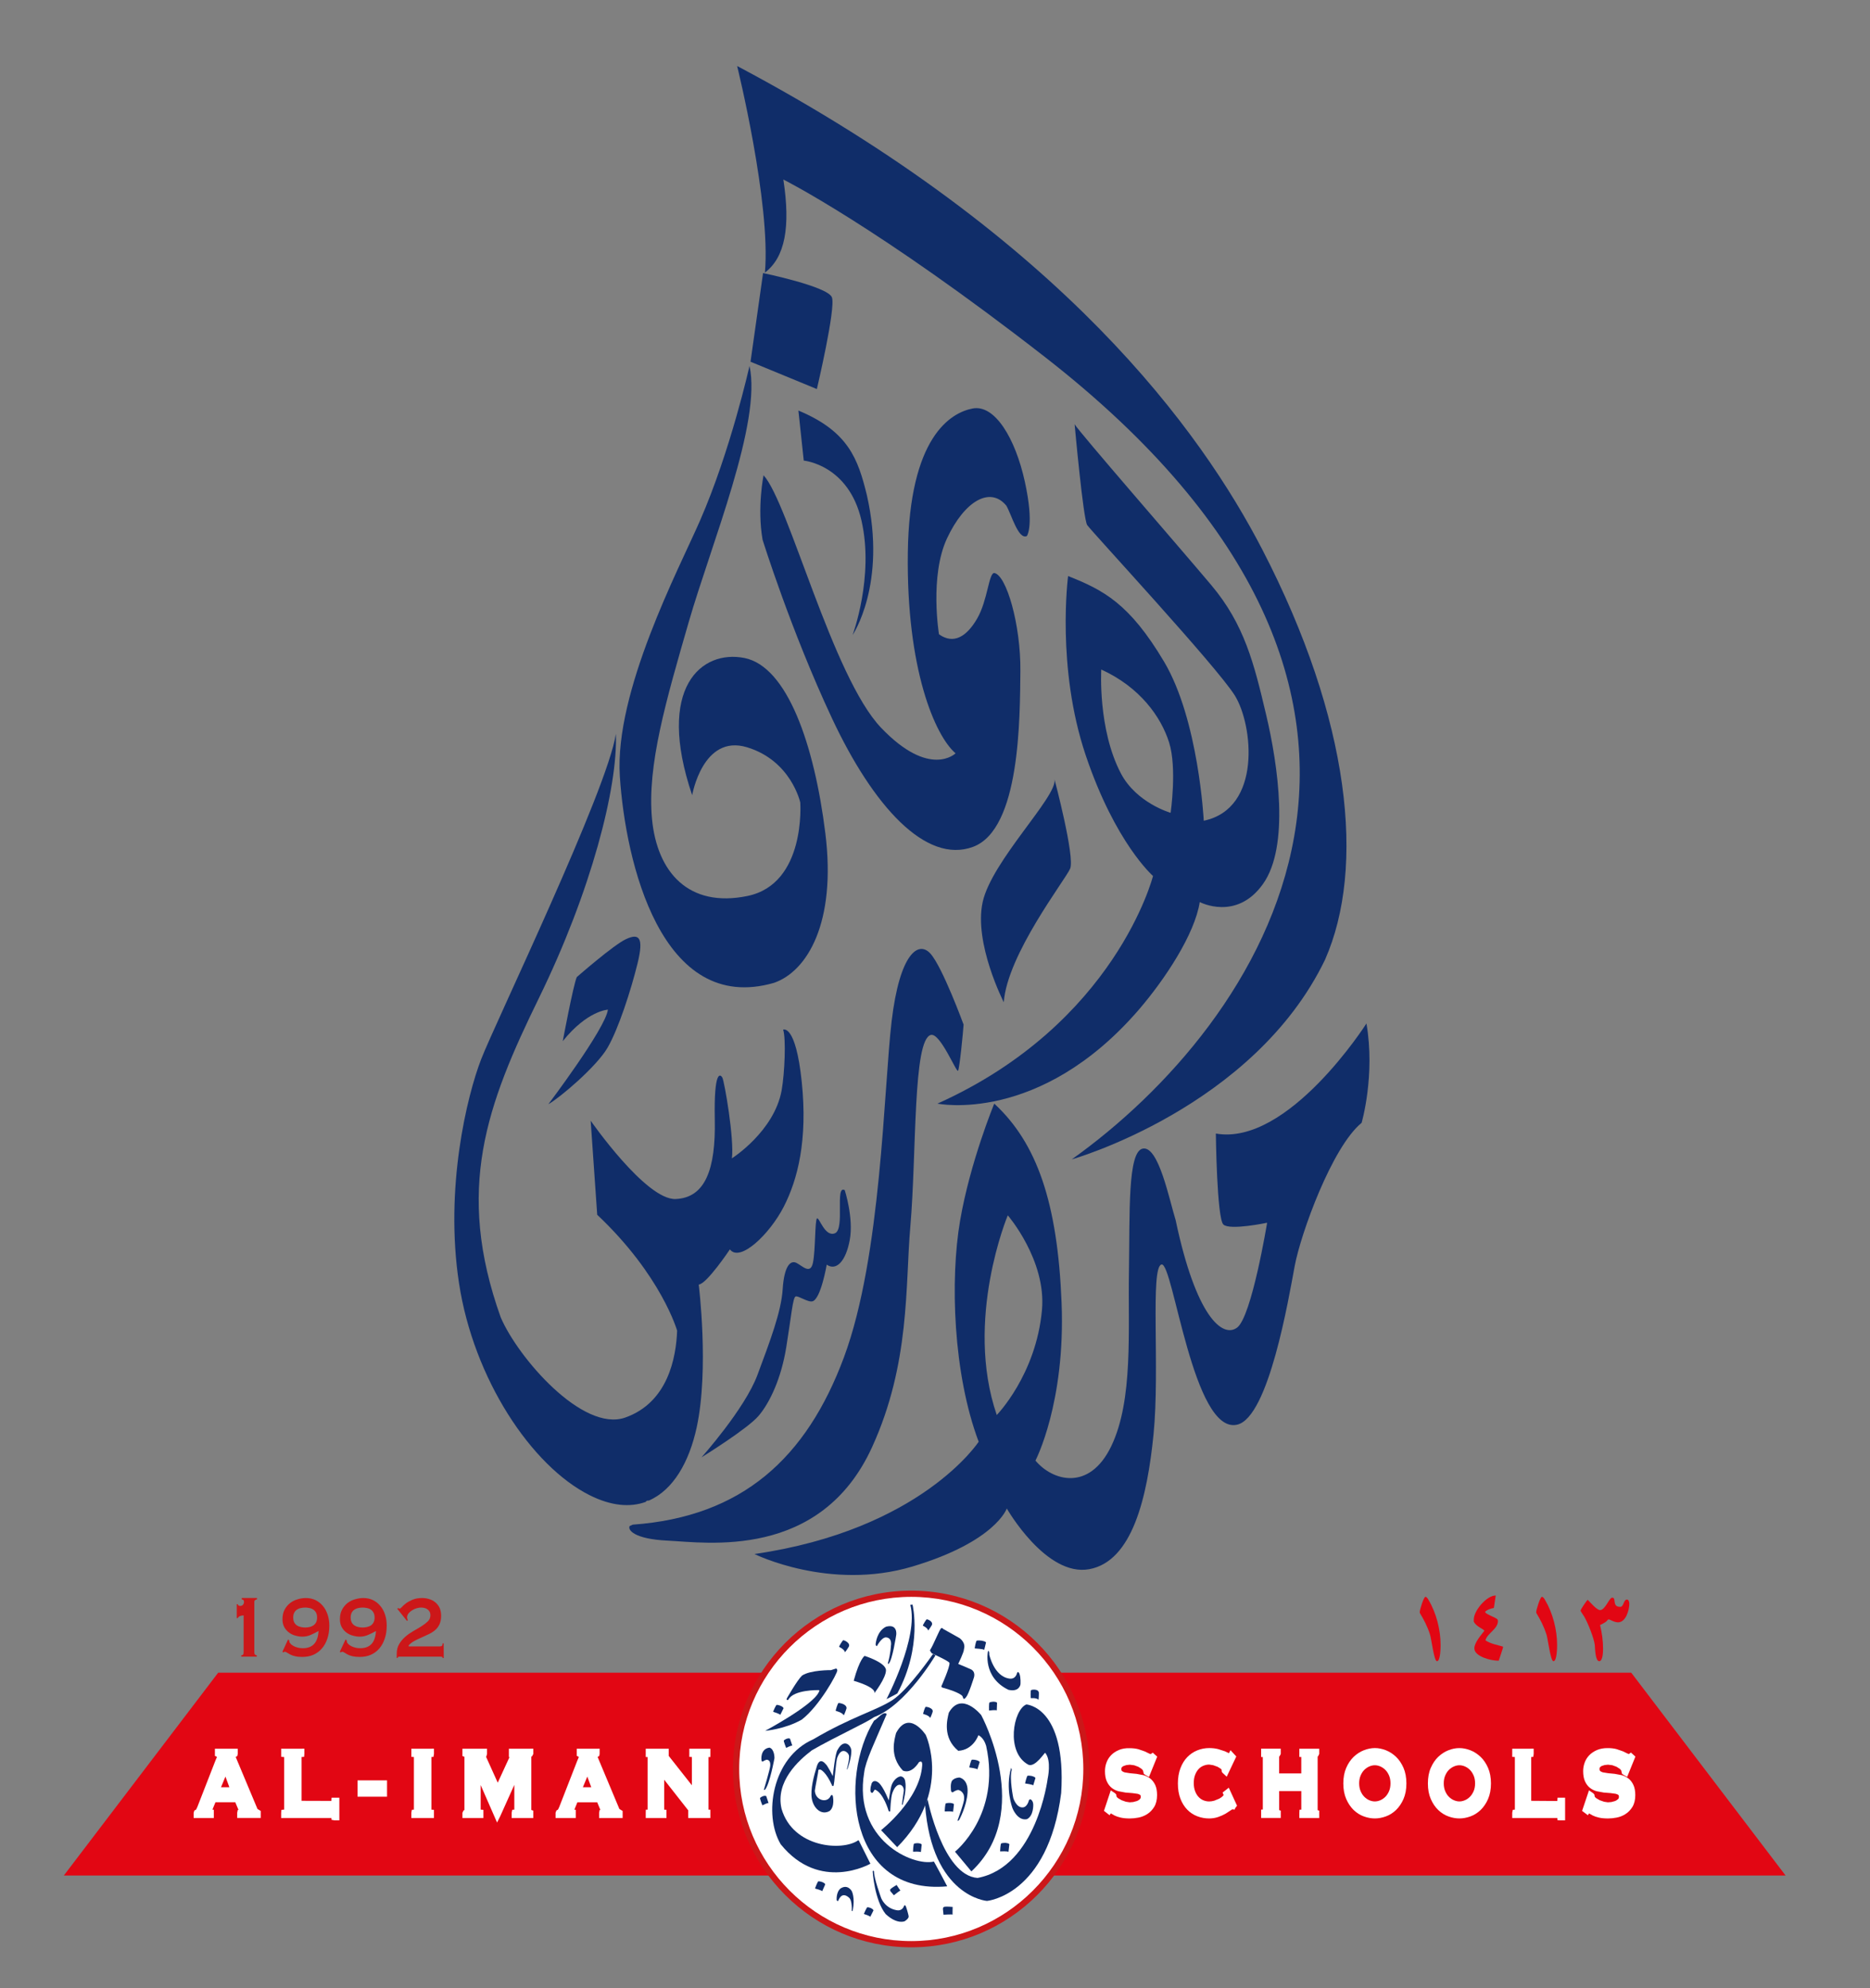<?xml version="1.0" encoding="utf-8"?>
<!-- Generator: Adobe Illustrator 17.0.0, SVG Export Plug-In . SVG Version: 6.00 Build 0)  -->
<!DOCTYPE svg PUBLIC "-//W3C//DTD SVG 1.1//EN" "http://www.w3.org/Graphics/SVG/1.1/DTD/svg11.dtd">
<svg version="1.1" id="Layer_1" xmlns="http://www.w3.org/2000/svg" xmlns:xlink="http://www.w3.org/1999/xlink" x="0px" y="0px"
	 width="113.833px" height="121px" viewBox="0 0 113.833 121" enable-background="new 0 0 113.833 121" xml:space="preserve">
<rect x="0" y="0" width="113.833" height="121" fill="#808080" stroke="none"/>
<g>
	<path fill="#102D69" d="M46.563,16.589c0.37-4.219-1.691-12.572-1.691-12.572c19.836,10.52,28.256,22.248,31.973,29.435
		c5.364,10.372,6.287,19.332,3.816,24.948c-4.354,9.027-15.419,12.155-15.419,12.155c11.477-8.174,25.173-27.957-1.636-48.831
		c-10.223-7.959-15.921-10.799-15.921-10.799C48.129,13.821,47.789,15.658,46.563,16.589"/>
	<path fill="#102D69" d="M69.332,61.436c1.589-1.849,3.396-4.583,3.701-6.54c0,0,2.235,1.182,3.855-1.109
		c1.621-2.292,0.918-7.206,0.182-10.308c-0.734-3.104-1.315-5.469-3.334-7.87c-2.02-2.401-8.074-9.348-8.32-9.791
		c0,0,0.52,5.764,0.765,6.135c0.245,0.369,7.892,8.608,8.992,10.381c1.101,1.775,1.653,6.874-1.896,7.612
		c0,0-0.307-6.132-2.417-9.68c-2.109-3.547-3.7-4.361-5.841-5.21c0,0-0.733,5.543,1.07,10.9c1.804,5.358,4.099,7.352,4.099,7.352
		s-2.263,8.978-13.122,13.854C57.067,67.161,63.276,68.456,69.332,61.436 M68.23,47.063c-1.411-2.696-1.192-6.318-1.192-6.318
		c2.355,1.073,3.639,2.883,4.128,4.435c0.491,1.552,0.094,4.285,0.094,4.285S69.18,48.873,68.23,47.063"/>
	<path fill="#102D69" d="M61.103,60.992c0.215-2.918,3.733-7.426,4.039-8.127c0.306-0.702-0.949-5.432-0.949-5.432
		c0.183,1.036-3.823,4.952-4.375,7.464C59.268,57.409,61.103,60.992,61.103,60.992"/>
	<path fill="#102D69" d="M53.087,88.065c2.327-5.098,2.013-9.809,2.327-13.41c0.39-4.498,0.146-11.408,1.254-11.673
		c0.571-0.135,1.561,2.328,1.652,2.18c0.093-0.149,0.305-2.328,0.337-2.808c0,0-1.285-3.511-2.021-4.323
		c-0.734-0.812-1.867,0-2.358,4.102c-0.489,4.1-0.611,14.293-2.904,20.465c-2.281,6.132-6.196,9.707-12.852,10.186
		c-0.064,0.028-0.126,0.061-0.194,0.087c-0.125,0.231,0.26,0.787,2.308,0.886C42.961,93.865,49.94,94.964,53.087,88.065"/>
	<path fill="#102D69" d="M83.18,62.285c0,0-4.761,7.474-9.168,6.698c0,0,0.061,5.171,0.46,5.538c0.398,0.37,2.662-0.11,2.662-0.11
		s-0.938,5.714-1.825,6.38c-0.886,0.665-2.504-0.66-3.743-6.536c-0.398-1.292-1.04-4.506-1.988-4.358
		c-0.948,0.148-0.797,3.953-0.856,7.498c-0.061,3.547,0.275,7.795-1.071,10.603c-1.346,2.808-3.611,2.104-4.619,0.886
		c0,0,1.835-3.51,1.59-9.606c-0.244-6.094-1.499-9.714-4.099-12.116c0,0-1.467,3.547-2.08,7.129
		c-0.612,3.582-0.428,9.309,1.132,13.447c0,0-3.487,5.358-13.647,6.834c0,0,4.581,2.271,9.631,0.755
		c5.046-1.514,5.728-3.526,5.728-3.526s2.386,4.175,5.017,3.694c2.63-0.479,3.535-4.384,3.915-8.201
		c0.398-3.991-0.215-10.198,0.489-10.344c0.705-0.148,1.923,10.368,4.601,9.75c1.928-0.443,3.139-7.71,3.506-9.668
		c0.367-1.957,2.266-7.223,4.071-8.701C82.886,68.333,83.727,65.448,83.18,62.285 M60.676,86.112
		c-1.989-5.801,0.671-12.153,0.671-12.153s2.356,2.731,2.081,5.762C63.069,83.669,60.676,86.112,60.676,86.112"/>
	<path fill="#102D69" d="M39.385,91.326c0.038-0.003,0.077-0.009,0.118-0.01c1.472-0.64,2.451-2.333,2.909-4.461
		c0.764-3.545,0.122-8.681,0.122-8.681c0.491-0.036,1.897-2.142,1.897-2.142c0.612,0.812,2.418-0.924,3.273-2.584
		c0.856-1.662,1.469-4.064,1.101-7.611c-0.368-3.546-1.132-3.176-1.132-3.176c0.183,0.554,0.092,2.66-0.092,3.694
		c-0.458,2.512-3.028,4.137-3.028,4.137c0.152-1.182-0.458-4.691-0.581-4.913c-0.123-0.223-0.52-0.482-0.461,2.548
		c0.063,3.029-0.579,4.766-2.383,4.84c-1.807,0.074-5.172-4.767-5.172-4.767l0.398,5.726c3.916,3.694,4.865,7.055,4.865,7.055
		c-0.061,1.625-0.552,4.361-3.152,5.283c-2.6,0.923-6.547-3.658-7.587-6.096c-2.783-7.793-0.855-12.928,2.326-19.43
		c3.181-6.504,4.807-12.82,4.685-16.078c-0.52,3.436-7.348,17.591-8.204,19.807c-0.856,2.218-2.232,7.833-1.344,13.632
		c0.886,5.801,4.404,11.121,7.953,12.894c1.327,0.663,2.466,0.746,3.41,0.407C39.326,91.369,39.351,91.343,39.385,91.326"/>
	<path fill="#102D69" d="M34.257,63.361c1.493-1.863,2.748-1.918,2.748-1.918c-0.14,1.145-3.625,5.756-3.625,5.756
		c0.711-0.402,2.94-2.293,3.603-3.439c0.665-1.145,1.424-3.493,1.826-5.126c0.403-1.633,0.071-1.833-0.688-1.489
		c-0.758,0.343-3.011,2.318-3.011,2.318C34.896,59.952,34.257,63.361,34.257,63.361"/>
	<path fill="#102D69" d="M47.122,59.81c2.018-0.703,3.793-3.658,3.121-9.089c-0.673-5.43-2.326-10.159-4.926-10.678
		c-2.601-0.518-5.413,1.775-3.182,8.35c0,0,0.643-3.732,3.335-2.918c2.692,0.812,3.244,3.361,3.244,3.361s0.366,4.951-3.213,5.69
		c-3.578,0.739-5.505-1.44-5.812-4.692c-0.305-3.252,0.857-7.206,2.234-11.971c1.376-4.766,4.46-12.159,3.701-15.592
		c0,0-1.143,5.136-3.013,9.415c-1.284,2.94-5.215,10.388-4.879,15.56C38.068,52.421,40.24,61.806,47.122,59.81"/>
	<path fill="#102D69" d="M46.45,16.619l-0.763,5.394l4.038,1.663c0,0,1.161-4.914,0.917-5.579
		C50.397,17.432,46.45,16.619,46.45,16.619"/>
	<path fill="#102D69" d="M52.769,30.133c-0.537-2.196-1.117-3.877-4.168-5.148l0.326,3.046c0,0,2.741,0.241,3.517,3.662
		c0.776,3.418-0.545,6.954-0.545,6.954S54.002,35.557,52.769,30.133"/>
	<path fill="#102D69" d="M59.237,51.534c2.877-1.073,2.846-7.833,2.877-10.678c0.03-2.845-0.858-5.875-1.591-5.985
		c-0.336,0-0.398,1.662-1.039,2.771c-0.643,1.109-1.438,1.589-2.325,0.959c0,0-0.582-3.546,0.489-5.836
		c1.071-2.291,2.631-3.178,3.609-1.995c0.309,0.518,0.734,2.107,1.255,1.848c0,0,0.458-0.629-0.123-3.289
		c-0.58-2.661-1.835-4.729-3.181-4.47c-1.344,0.258-3.854,1.735-3.946,8.793c-0.092,7.057,1.653,11.121,2.907,12.192
		c0,0-1.563,1.552-4.531-1.552c-2.967-3.104-5.629-13.707-7.158-15.369c0,0-0.398,1.957-0.061,3.916c0,0,1.712,5.505,4.221,10.862
		C53.148,49.058,56.362,52.606,59.237,51.534"/>
	<path fill="#102D69" d="M50.831,75.049c-0.616,0.266-0.966-1.006-1.099-0.899c-0.13,0.105-0.088,1.907-0.241,2.677
		c-0.154,0.77-0.638,0.213-1.01,0.027c-0.375-0.185-0.747,0.213-0.836,1.592c-0.087,1.382-0.767,3.157-1.536,5.226
		c-0.769,2.07-3.405,5.014-3.405,5.014s2.79-1.723,3.47-2.519c0.682-0.797,1.385-2.282,1.69-4.191
		c0.309-1.91,0.396-3.025,0.571-3.079c0.176-0.053,0.755,0.378,1.032,0.293c0.506-0.159,0.858-2.229,0.858-2.229
		c0.571,0.398,1.163-0.185,1.404-1.512c0.243-1.326-0.307-3.022-0.307-3.022C50.809,72.08,51.447,74.785,50.831,75.049"/>
	<polygon fill="#E20613" points="108.694,114.136 3.885,114.136 13.28,101.795 99.3,101.795 	"/>
	<path fill="#FFFFFF" d="M11.981,110.315c0.051-0.009,0.092-0.041,0.122-0.094c0.03-0.053,0.059-0.114,0.087-0.182l1.107-2.838
		c0.028-0.065,0.054-0.123,0.075-0.177c0.021-0.053,0.032-0.099,0.032-0.139c0-0.048-0.012-0.081-0.041-0.102
		c-0.029-0.019-0.058-0.034-0.09-0.043v-0.131h1.011v0.131c-0.028,0.009-0.056,0.024-0.084,0.04
		c-0.027,0.017-0.042,0.052-0.042,0.105c0,0.04,0.006,0.078,0.021,0.118c0.013,0.038,0.035,0.09,0.063,0.154l1.244,2.969
		c0.019,0.053,0.046,0.093,0.079,0.118c0.035,0.025,0.074,0.048,0.118,0.072v0.132h-1.053v-0.133c0.016,0,0.035-0.006,0.06-0.021
		c0.025-0.015,0.037-0.037,0.037-0.066c0-0.05-0.017-0.114-0.048-0.192l-0.228-0.545h-1.459l-0.216,0.523
		c-0.04,0.105-0.061,0.177-0.061,0.221c0,0.054,0.038,0.08,0.114,0.08v0.133H11.98L11.981,110.315L11.981,110.315z M14.235,108.954
		l-0.502-1.357l-0.562,1.357H14.235z"/>
	<path fill="#FFFFFF" d="M14.283,106.419h-1.201v0.437c0,0,0.098,0.046,0.123,0.058c-0.005,0.019-0.01,0.038-0.01,0.038
		c-0.001,0.002-0.048,0.112-0.048,0.112l-0.027,0.062c-0.002,0.006-1.109,2.844-1.109,2.844c0.001-0.003-0.076,0.158-0.076,0.158
		l-0.102,0.053l-0.045,0.133v0.321h1.227v-0.502c0,0-0.042-0.001-0.081-0.004c0.009-0.027,0.016-0.05,0.016-0.05
		s0.102-0.248,0.165-0.401h1.207c0.06,0.144,0.179,0.428,0.179,0.428s0.006,0.022,0.01,0.038c-0.016,0.003-0.04,0.006-0.04,0.006
		l-0.032,0.162v0.322h1.432v-0.427l-0.196-0.12c0,0.001,0,0,0,0c0-0.003-0.012-0.026-0.012-0.026
		c-0.004-0.01-1.249-2.979-1.249-2.979c-0.001-0.002-0.059-0.143-0.059-0.143c0-0.001-0.003-0.014-0.005-0.025
		c0.019-0.009,0.094-0.046,0.094-0.046l0.027-0.128v-0.321L14.283,106.419L14.283,106.419z M13.991,106.798
		c-0.008,0.029-0.023,0.049-0.023,0.087l0.032,0.182l0.068,0.165c-0.001-0.003,1.243,2.966,1.243,2.966
		c-0.001-0.004,0.019,0.025,0.045,0.059h-0.448c0.001-0.011,0.008-0.019,0.008-0.03l-0.062-0.263
		c-0.001-0.002-0.277-0.663-0.277-0.663h-1.712l-0.264,0.639c-0.002,0.006-0.074,0.293-0.074,0.293c0,0.009,0.004,0.016,0.004,0.024
		h-0.236c0.029-0.06,0.071-0.147,0.071-0.147c0.001-0.004,1.107-2.842,1.107-2.842c-0.002,0.005,0.023-0.054,0.023-0.054
		l0.052-0.123l0,0c0-0.001,0.045-0.208,0.045-0.208c0-0.037-0.013-0.059-0.021-0.087L13.991,106.798L13.991,106.798z"/>
	<path fill="#FFFFFF" d="M13.558,107.525l-0.67,1.618h1.619l-0.764-2.064L13.558,107.525z M13.723,108.115
		c0.107,0.289,0.167,0.452,0.24,0.65h-0.51C13.537,108.563,13.604,108.402,13.723,108.115"/>
	<path fill="#FFFFFF" d="M20.306,110.463c-0.038-0.01-0.087-0.016-0.146-0.016h-2.854v-0.132c0.12,0,0.18-0.043,0.18-0.13v-3.315
		c0-0.088-0.061-0.131-0.18-0.131v-0.131h1.035v0.131c-0.112,0-0.168,0.043-0.168,0.131v2.909h1.987c0.06,0,0.108-0.017,0.146-0.052
		c0.037-0.033,0.057-0.079,0.057-0.137h0.107v1.001h-0.107C20.363,110.516,20.343,110.472,20.306,110.463"/>
	<path fill="#FFFFFF" d="M18.341,106.419h-1.225v0.493c0,0,0.165,0.014,0.18,0.016v3.199c-0.016,0.001-0.164,0.014-0.164,0.014
		l-0.017,0.174v0.321h3.043c0,0,0.012,0.001,0.017,0.001c0.003,0.052,0.007,0.11,0.007,0.11l0.179,0.033h0.296v-1.379h-0.472
		l-0.014,0.195c0,0-1.501-0.005-1.812-0.006v-2.664c0.032-0.003,0.153-0.012,0.153-0.012l0.015-0.175v-0.321L18.341,106.419
		L18.341,106.419z M17.996,106.798c-0.005,0.025-0.012,0.049-0.012,0.074v3.098h2.176c0.044,0,0.083-0.009,0.121-0.02v0.324
		c-0.058-0.006-0.121-0.014-0.121-0.014h-2.496c0.006-0.025,0.013-0.049,0.013-0.073v-3.315c0-0.024-0.007-0.048-0.013-0.074H17.996
		z M20.35,110.279c0.002,0.001,0.006,0.001,0.006,0.001h-0.003L20.35,110.279"/>
	<rect x="21.952" y="108.535" fill="#FFFFFF" width="1.418" height="0.616"/>
	<path fill="#FFFFFF" d="M23.371,108.346h-1.607v0.994h1.796v-0.994H23.371z M23.182,108.962h-1.039v-0.238h1.039V108.962z"/>
	<path fill="#FFFFFF" d="M25.23,110.316c0.104,0,0.155-0.043,0.155-0.13v-3.315c0-0.088-0.051-0.131-0.155-0.131v-0.131h0.998v0.131
		c-0.105,0-0.155,0.043-0.155,0.131v3.315c0,0.087,0.051,0.13,0.155,0.13v0.132H25.23V110.316z"/>
	<path fill="#FFFFFF" d="M26.228,106.419h-1.187v0.497c0,0,0.109,0.007,0.155,0.01c0,0.109,0,3.094,0,3.202
		c-0.052,0.004-0.124,0.009-0.124,0.009l-0.032,0.178v0.321h1.376v-0.497c0,0-0.109-0.008-0.155-0.011v-3.202
		c0.052-0.003,0.125-0.009,0.125-0.009l0.031-0.178v-0.321C26.417,106.419,26.228,106.419,26.228,106.419z M25.897,106.798
		c-0.005,0.025-0.014,0.047-0.014,0.074v3.314c0,0.024,0.006,0.048,0.012,0.073h-0.333c0.005-0.025,0.012-0.049,0.012-0.073v-3.314
		c0-0.027-0.009-0.049-0.014-0.074H25.897z"/>
	<path fill="#FFFFFF" d="M28.341,110.316c0.032,0,0.061-0.01,0.084-0.032c0.024-0.022,0.035-0.055,0.035-0.098v-3.33
		c0-0.043-0.012-0.073-0.035-0.091c-0.024-0.017-0.053-0.025-0.084-0.025v-0.131h1.119v0.131c-0.019,0-0.041,0.007-0.062,0.022
		c-0.022,0.014-0.032,0.035-0.032,0.066c0,0.023,0.006,0.056,0.023,0.094c0.016,0.037,0.033,0.08,0.054,0.124l0.856,1.896
		l0.863-1.875c0.028-0.064,0.049-0.113,0.063-0.15c0.014-0.036,0.021-0.069,0.021-0.099c0-0.053-0.026-0.079-0.077-0.079v-0.131
		h1.108v0.131c-0.032,0-0.061,0.007-0.085,0.025c-0.023,0.018-0.035,0.048-0.035,0.091v3.33c0,0.043,0.012,0.076,0.035,0.098
		c0.024,0.022,0.053,0.032,0.085,0.032v0.132h-0.937v-0.132c0.107,0,0.161-0.043,0.161-0.13v-2.424h-0.011l-1.207,2.686h-0.019
		l-1.177-2.693h-0.012v2.432c0,0.087,0.055,0.13,0.167,0.13v0.132h-0.899C28.341,110.448,28.341,110.316,28.341,110.316z"/>
	<path fill="#FFFFFF" d="M32.275,106.419h-1.297v0.51h0.036c-0.014,0.033-0.027,0.064-0.027,0.064
		c0.001-0.003-0.436,0.947-0.688,1.494c-0.218-0.484-0.685-1.518-0.685-1.518c-0.001-0.001-0.016-0.037-0.03-0.069
		c0.005-0.001,0.02-0.004,0.02-0.004l0.043-0.155v-0.321h-1.497v0.448c0,0,0.064,0.021,0.12,0.039c0,0.1,0,3.187,0,3.248
		c-0.024,0.009-0.049,0.019-0.049,0.019l-0.071,0.141v0.321h1.277v-0.496c0,0-0.133-0.01-0.167-0.013v-1.496
		c0.346,0.792,0.998,2.282,0.998,2.282l0.194-0.389c0,0,0.503-1.12,0.856-1.905v1.509c-0.05,0.004-0.125,0.009-0.125,0.009
		l-0.036,0.177v0.321h1.315v-0.447c0,0-0.065-0.022-0.12-0.04v-3.249c0.022-0.009,0.047-0.019,0.047-0.019l0.074-0.141v-0.321
		h-0.189V106.419z M31.98,106.798c-0.004,0.021-0.014,0.034-0.014,0.058v3.329c0,0,0.017,0.042,0.029,0.073h-0.318
		c0.005-0.025,0.012-0.049,0.012-0.073v-2.424l-0.372-0.078c0,0-0.796,1.771-1.042,2.319c-0.241-0.55-1.016-2.324-1.016-2.324
		l-0.374,0.076v2.431c0,0.024,0.006,0.048,0.012,0.073h-0.276c0.016-0.039,0.03-0.073,0.03-0.073v-3.329
		c0-0.025-0.01-0.037-0.014-0.058h0.549c-0.001,0.012-0.009,0.017-0.009,0.031l0.037,0.167c0.002,0.005,0.058,0.132,0.058,0.132
		c-0.001-0.003,0.854,1.893,0.854,1.893l0.17,0.378l1.036-2.251c0.002-0.004,0.068-0.162,0.068-0.162
		c0-0.002,0.033-0.167,0.033-0.167c0-0.009-0.008-0.013-0.008-0.022H31.98z M29.501,106.92c0,0,0,0.001-0.001,0.001
		c0-0.001-0.041,0.008-0.041,0.008S29.484,106.924,29.501,106.92"/>
	<path fill="#FFFFFF" d="M34.008,110.315c0.052-0.009,0.094-0.041,0.123-0.094c0.031-0.053,0.06-0.114,0.087-0.182l1.107-2.838
		c0.027-0.065,0.053-0.123,0.075-0.177c0.021-0.053,0.032-0.099,0.032-0.139c0-0.048-0.014-0.081-0.042-0.102
		c-0.028-0.019-0.058-0.034-0.09-0.043v-0.131h1.011v0.131c-0.027,0.009-0.056,0.024-0.084,0.04
		c-0.027,0.017-0.042,0.052-0.042,0.105c0,0.04,0.006,0.078,0.021,0.118c0.014,0.038,0.035,0.09,0.063,0.154l1.244,2.969
		c0.02,0.053,0.048,0.093,0.081,0.118c0.035,0.025,0.073,0.048,0.118,0.072v0.132h-1.053v-0.133c0.016,0,0.035-0.006,0.059-0.021
		c0.025-0.015,0.037-0.037,0.037-0.066c0-0.05-0.016-0.114-0.047-0.192l-0.229-0.545h-1.459l-0.213,0.523
		c-0.043,0.105-0.062,0.177-0.062,0.221c0,0.054,0.038,0.08,0.115,0.08v0.133h-0.851C34.008,110.448,34.008,110.315,34.008,110.315z
		 M36.264,108.954l-0.502-1.357l-0.562,1.357H36.264z"/>
	<path fill="#FFFFFF" d="M36.311,106.419h-1.2v0.437c0,0,0.097,0.047,0.123,0.059c-0.005,0.019-0.01,0.039-0.01,0.039l-0.074,0.174
		c-0.001,0.004-1.109,2.842-1.109,2.842c0.001-0.002-0.074,0.156-0.074,0.156l-0.097,0.054l-0.051,0.136v0.321h1.229v-0.502
		c0,0-0.042-0.002-0.081-0.004c0.008-0.025,0.014-0.045,0.014-0.045s0.103-0.252,0.166-0.406h1.207
		c0.061,0.143,0.179,0.429,0.179,0.429s0.006,0.022,0.01,0.037c-0.016,0.003-0.041,0.007-0.041,0.007l-0.032,0.161v0.322h1.432
		v-0.427l-0.196-0.12c0.004,0.003-0.014-0.03-0.014-0.03c-0.003-0.006-1.246-2.976-1.246-2.976
		c-0.001-0.004-0.061-0.146-0.061-0.146l0,0c0-0.001-0.001-0.012-0.004-0.022c0.017-0.009,0.094-0.047,0.094-0.047l0.026-0.128
		v-0.321L36.311,106.419L36.311,106.419z M36.019,106.798c-0.008,0.029-0.023,0.05-0.023,0.087l0.032,0.179
		c0.001,0.004,0.069,0.169,0.069,0.169c-0.001-0.004,1.242,2.965,1.242,2.965c-0.001-0.002,0.019,0.026,0.043,0.059h-0.447
		c0.001-0.011,0.008-0.019,0.008-0.03l-0.061-0.263c-0.001-0.003-0.279-0.664-0.279-0.664h-1.712l-0.262,0.64
		c-0.052,0.127-0.076,0.22-0.076,0.293c0,0.008,0.004,0.016,0.004,0.024H34.32c0.028-0.06,0.071-0.148,0.071-0.148
		c0.001-0.003,1.108-2.841,1.108-2.841c-0.001,0.004,0.036-0.085,0.036-0.085l0.037-0.089c0.001-0.001,0.046-0.21,0.046-0.21
		c0-0.037-0.014-0.058-0.022-0.087h0.422V106.798z"/>
	<path fill="#FFFFFF" d="M35.586,107.525l-0.67,1.618h1.619l-0.764-2.064L35.586,107.525z M35.751,108.115
		c0.107,0.289,0.167,0.452,0.241,0.65h-0.51C35.566,108.563,35.632,108.402,35.751,108.115"/>
	<path fill="#FFFFFF" d="M39.497,110.316c0.076,0,0.115-0.043,0.115-0.13v-3.315c0-0.088-0.039-0.131-0.115-0.131v-0.131h1.021
		v0.131c-0.032,0-0.047,0.024-0.047,0.072c0,0.039,0.04,0.107,0.12,0.205l1.714,2.174v-2.32c0-0.088-0.052-0.131-0.156-0.131v-0.131
		h0.903v0.131c-0.075,0-0.113,0.043-0.113,0.131v3.315c0,0.087,0.038,0.13,0.113,0.13v0.132h-0.969v-0.132
		c0.053,0,0.079-0.022,0.079-0.065c0-0.033-0.032-0.09-0.096-0.167l-1.824-2.322v2.424c0,0.087,0.048,0.13,0.138,0.13v0.132h-0.885
		V110.316z"/>
	<path fill="#FFFFFF" d="M43.053,106.419h-1.092v0.497c0,0,0.111,0.008,0.156,0.01v1.719c-0.436-0.552-1.377-1.746-1.377-1.746
		c-0.001-0.001-0.016-0.022-0.032-0.045v-0.435h-1.4v0.506c0,0,0.06,0.001,0.114,0.002c0,0.121,0,3.093,0,3.201
		c-0.053,0.001-0.109,0.003-0.109,0.003l-0.005,0.185v0.321h1.263v-0.5c0,0-0.084-0.004-0.138-0.007v-1.821
		c0.442,0.562,1.428,1.818,1.463,1.863c0,0.052-0.001,0.144-0.001,0.144v0.321h1.347v-0.507c0,0-0.058-0.001-0.112-0.002
		c0-0.123,0-3.092,0-3.2c0.053-0.001,0.11-0.002,0.11-0.002l0.003-0.186v-0.321L43.053,106.419L43.053,106.419z M42.763,106.798
		c-0.005,0.025-0.012,0.047-0.012,0.074v3.314c0,0.027,0.007,0.048,0.012,0.073H42.35c0-0.003,0.003-0.004,0.003-0.008
		c0-0.084-0.042-0.17-0.139-0.288c0.003,0.004-1.821-2.318-1.821-2.318l-0.338-0.43v2.971c0,0.027,0.008,0.048,0.013,0.073h-0.279
		c0.004-0.025,0.012-0.046,0.012-0.073v-3.314c0-0.027-0.008-0.049-0.013-0.074h0.497c0,0.006-0.003,0.009-0.003,0.015
		c0,0.089,0.047,0.183,0.163,0.324c-0.002-0.003,1.712,2.171,1.712,2.171l0.337,0.428v-2.865c0-0.027-0.009-0.049-0.014-0.074
		L42.763,106.798L42.763,106.798z"/>
	<path fill="#FFFFFF" d="M67.718,109.25l0.055,0.037c0,0.045,0.007,0.084,0.022,0.118c0.024,0.058,0.075,0.115,0.146,0.172
		c0.075,0.056,0.158,0.106,0.253,0.148c0.094,0.045,0.194,0.08,0.298,0.105c0.104,0.027,0.195,0.041,0.278,0.041
		c0.061,0,0.138-0.006,0.236-0.019c0.097-0.012,0.191-0.037,0.284-0.076c0.092-0.039,0.173-0.093,0.242-0.16
		c0.066-0.069,0.1-0.159,0.1-0.271c0-0.112-0.031-0.195-0.094-0.249c-0.062-0.053-0.144-0.092-0.247-0.117
		c-0.102-0.025-0.218-0.04-0.349-0.048c-0.13-0.007-0.265-0.017-0.399-0.031c-0.136-0.016-0.27-0.041-0.399-0.074
		c-0.131-0.035-0.248-0.091-0.35-0.173c-0.101-0.079-0.183-0.189-0.246-0.328c-0.063-0.138-0.094-0.321-0.094-0.544
		c0-0.151,0.025-0.301,0.078-0.446c0.051-0.145,0.132-0.275,0.239-0.387c0.107-0.112,0.244-0.203,0.407-0.274
		c0.167-0.07,0.359-0.105,0.581-0.105c0.19,0,0.354,0.019,0.495,0.058c0.141,0.04,0.26,0.08,0.362,0.125
		c0.102,0.043,0.189,0.085,0.259,0.125c0.069,0.037,0.127,0.057,0.174,0.057c0.049,0,0.085-0.015,0.107-0.044l0.066,0.058
		l-0.371,0.914l-0.053-0.03c-0.008-0.068-0.022-0.125-0.043-0.168c-0.028-0.057-0.075-0.115-0.141-0.171
		c-0.066-0.056-0.145-0.106-0.234-0.15c-0.089-0.043-0.185-0.078-0.29-0.106c-0.103-0.027-0.207-0.04-0.311-0.04
		c-0.079,0-0.161,0.009-0.245,0.026c-0.084,0.016-0.16,0.042-0.227,0.076c-0.068,0.034-0.124,0.079-0.169,0.136
		c-0.045,0.056-0.067,0.125-0.067,0.208c0,0.116,0.031,0.204,0.094,0.263c0.063,0.058,0.144,0.101,0.247,0.13
		c0.102,0.031,0.218,0.049,0.35,0.058c0.13,0.011,0.262,0.023,0.399,0.038c0.137,0.014,0.27,0.038,0.4,0.076
		c0.13,0.037,0.246,0.094,0.349,0.174c0.102,0.08,0.184,0.19,0.247,0.326c0.063,0.135,0.094,0.314,0.094,0.532
		c0,0.253-0.05,0.459-0.148,0.619c-0.099,0.161-0.221,0.287-0.368,0.38c-0.147,0.092-0.306,0.154-0.476,0.186
		c-0.169,0.032-0.329,0.048-0.476,0.048c-0.204,0-0.373-0.016-0.513-0.048c-0.138-0.032-0.251-0.07-0.343-0.116
		c-0.091-0.045-0.164-0.087-0.217-0.125c-0.053-0.035-0.1-0.053-0.141-0.053c-0.025,0-0.048,0.019-0.071,0.058l-0.074-0.058
		L67.718,109.25z"/>
	<path fill="#FFFFFF" d="M68.103,106.5c-0.19,0.082-0.347,0.189-0.471,0.318c-0.126,0.132-0.221,0.285-0.28,0.455
		c-0.059,0.162-0.089,0.334-0.089,0.51c0,0.254,0.036,0.458,0.111,0.622c0.075,0.167,0.177,0.301,0.302,0.399
		c0.118,0.095,0.26,0.165,0.418,0.206c0.003,0.001,0.425,0.079,0.425,0.079c0.003,0.001,0.412,0.032,0.412,0.032l0.315,0.043
		c0.072,0.018,0.13,0.044,0.167,0.076c0.023,0.02,0.028,0.068,0.028,0.105c0,0.081-0.027,0.118-0.048,0.14
		c-0.049,0.048-0.11,0.089-0.179,0.117l-0.233,0.063c-0.002,0-0.214,0.017-0.214,0.017l-0.231-0.035
		c-0.001,0-0.264-0.093-0.264-0.093c-0.003-0.001-0.221-0.13-0.221-0.13c-0.063-0.05-0.08-0.083-0.084-0.092
		c-0.001-0.003-0.007-0.045-0.007-0.045l-0.012-0.083l-0.071-0.074l-0.261-0.175l-0.414,1.246l0.342,0.268
		c0,0,0.04-0.063,0.074-0.115c0.038,0.022,0.222,0.128,0.222,0.128c0.109,0.054,0.234,0.097,0.386,0.131
		c0.154,0.035,0.334,0.052,0.554,0.052c0.159,0,0.331-0.017,0.51-0.051c0.19-0.035,0.373-0.106,0.541-0.212
		c0.17-0.107,0.314-0.255,0.428-0.44c0.117-0.191,0.175-0.433,0.175-0.719c0-0.247-0.037-0.452-0.11-0.611
		c-0.077-0.164-0.178-0.297-0.301-0.394c-0.121-0.095-0.26-0.165-0.414-0.208l-0.431-0.081l-0.403-0.039
		c-0.004,0-0.313-0.05-0.313-0.05c-0.075-0.022-0.13-0.05-0.172-0.089c-0.026-0.025-0.032-0.081-0.032-0.123
		c0-0.051,0.015-0.076,0.025-0.089c0.029-0.036,0.063-0.063,0.105-0.084c0.001-0.001,0.179-0.06,0.179-0.06
		c0.002,0,0.209-0.022,0.209-0.022l0.262,0.033l0.255,0.093l0.195,0.125c0.043,0.037,0.076,0.075,0.093,0.11
		c0,0.002,0.025,0.106,0.025,0.106l0.019,0.081l0.077,0.063l0.24,0.133l0.501-1.234l-0.272-0.244c0,0-0.08,0.058-0.127,0.092
		c-0.006-0.002-0.084-0.033-0.084-0.033c0.003,0.001-0.276-0.134-0.276-0.134c0.003,0.001-0.382-0.132-0.382-0.132
		c-0.16-0.043-0.339-0.064-0.547-0.064C68.512,106.381,68.291,106.421,68.103,106.5 M69.361,109.951
		c0.112-0.048,0.213-0.115,0.301-0.199c0.105-0.109,0.158-0.247,0.158-0.407c0-0.168-0.053-0.3-0.159-0.391
		c-0.085-0.073-0.191-0.124-0.325-0.158c-0.002,0-0.383-0.053-0.383-0.053c-0.001,0-0.392-0.03-0.392-0.03
		c0.004,0-0.372-0.068-0.372-0.068c-0.106-0.027-0.197-0.073-0.277-0.137c-0.078-0.061-0.142-0.147-0.192-0.258
		c-0.051-0.113-0.078-0.27-0.078-0.466c0-0.131,0.022-0.26,0.067-0.381c0.043-0.121,0.109-0.228,0.198-0.321
		c0.089-0.092,0.205-0.17,0.346-0.231c0.139-0.058,0.31-0.089,0.505-0.089c0.174,0,0.32,0.017,0.445,0.051l0.336,0.116
		c0.004,0.001,0.24,0.115,0.24,0.115c0.064,0.035,0.12,0.055,0.173,0.067c-0.052,0.128-0.073,0.18-0.138,0.34
		c-0.028-0.032-0.045-0.068-0.08-0.099c-0.001-0.001-0.272-0.175-0.272-0.175c-0.001-0.001-0.326-0.119-0.326-0.119l-0.358-0.045
		l-0.283,0.03c0.001,0-0.273,0.092-0.273,0.092c-0.092,0.045-0.17,0.108-0.232,0.187c-0.071,0.089-0.108,0.198-0.108,0.324
		c0,0.169,0.051,0.304,0.152,0.4c0.089,0.081,0.194,0.138,0.324,0.175c0.001,0,0.391,0.064,0.391,0.064
		c-0.004,0,0.39,0.037,0.39,0.037c0.001,0,0.369,0.07,0.369,0.07c0.109,0.031,0.202,0.077,0.284,0.141
		c0.076,0.061,0.141,0.147,0.192,0.257c0.05,0.109,0.076,0.261,0.076,0.452c0,0.216-0.04,0.391-0.12,0.521
		c-0.084,0.136-0.185,0.241-0.307,0.318c-0.128,0.08-0.265,0.134-0.409,0.16c-0.158,0.03-0.306,0.045-0.442,0.045
		c-0.188,0-0.346-0.014-0.47-0.043c-0.12-0.027-0.221-0.061-0.301-0.1l-0.192-0.11c-0.002-0.001-0.076-0.027-0.143-0.051
		c0.037-0.11,0.051-0.155,0.101-0.301c0.016,0.015,0.028,0.03,0.047,0.045c0.005,0.004,0.293,0.173,0.293,0.173
		c0.001,0,0.33,0.117,0.33,0.117l0.324,0.047l0.26-0.02C69.026,110.04,69.361,109.951,69.361,109.951 M68.114,109.897
		L68.114,109.897L68.114,109.897z"/>
	<path fill="#FFFFFF" d="M75.042,109.921c-0.011,0-0.021,0-0.03-0.003c-0.008-0.004-0.019-0.004-0.029-0.004
		c-0.021,0-0.074,0.028-0.153,0.088c-0.082,0.058-0.184,0.125-0.306,0.198c-0.125,0.074-0.265,0.138-0.422,0.192
		c-0.158,0.054-0.322,0.081-0.495,0.081c-0.226,0-0.442-0.039-0.65-0.118c-0.207-0.077-0.391-0.198-0.549-0.36
		c-0.159-0.164-0.285-0.367-0.377-0.61c-0.093-0.244-0.138-0.528-0.138-0.854c0-0.32,0.045-0.603,0.138-0.85
		c0.092-0.246,0.218-0.453,0.377-0.618c0.158-0.165,0.342-0.288,0.549-0.371c0.208-0.084,0.424-0.124,0.65-0.124
		c0.183,0,0.348,0.019,0.497,0.058c0.148,0.04,0.278,0.08,0.39,0.125c0.11,0.043,0.198,0.084,0.262,0.125
		c0.064,0.038,0.105,0.058,0.118,0.058c0.018,0,0.034-0.012,0.046-0.037c0.012-0.025,0.022-0.043,0.03-0.059l0.081,0.088
		l-0.418,0.884l-0.054-0.05c0-0.016-0.001-0.03-0.004-0.045c-0.001-0.014-0.004-0.032-0.008-0.051
		c-0.006-0.053-0.043-0.107-0.107-0.164c-0.064-0.056-0.144-0.106-0.239-0.149c-0.096-0.044-0.196-0.079-0.301-0.11
		c-0.105-0.029-0.203-0.043-0.293-0.043c-0.151,0-0.295,0.029-0.432,0.087c-0.138,0.058-0.258,0.142-0.359,0.254
		c-0.104,0.113-0.185,0.249-0.246,0.412c-0.061,0.163-0.092,0.347-0.092,0.557c0,0.208,0.03,0.395,0.092,0.557
		c0.061,0.163,0.142,0.3,0.246,0.41c0.101,0.112,0.221,0.198,0.359,0.255c0.137,0.058,0.281,0.087,0.432,0.087
		c0.115,0,0.234-0.019,0.36-0.054c0.125-0.038,0.239-0.083,0.344-0.139c0.104-0.056,0.19-0.12,0.26-0.189
		c0.071-0.071,0.104-0.138,0.104-0.202c0-0.033-0.007-0.064-0.02-0.088l0.074-0.058l0.355,0.775L75.042,109.921z"/>
	<path fill="#FFFFFF" d="M72.886,106.519c-0.234,0.093-0.44,0.234-0.616,0.416c-0.174,0.18-0.315,0.41-0.417,0.682
		c-0.099,0.264-0.151,0.572-0.151,0.916c0,0.353,0.049,0.655,0.151,0.921c0.102,0.267,0.243,0.495,0.419,0.675
		c0.177,0.182,0.384,0.318,0.619,0.405c0.226,0.086,0.467,0.13,0.715,0.13c0.192,0,0.378-0.03,0.555-0.091
		c0.166-0.057,0.319-0.127,0.457-0.208c0.001-0.001,0.32-0.208,0.32-0.208c0.004-0.003,0.055-0.037,0.076-0.05
		c0.011,0.002,0.138,0.019,0.138,0.019l0.041-0.092l0.109-0.148l-0.502-1.094l-0.378,0.296l0.063,0.143
		c0,0.005-0.005,0.028-0.049,0.072c-0.058,0.056-0.131,0.11-0.216,0.156l-0.309,0.125c-0.107,0.03-0.21,0.045-0.305,0.045
		c-0.124,0-0.244-0.025-0.358-0.072c-0.112-0.047-0.21-0.117-0.292-0.208c-0.088-0.094-0.158-0.211-0.208-0.35
		c-0.054-0.141-0.08-0.305-0.08-0.492c0-0.188,0.026-0.348,0.08-0.49c0.051-0.14,0.119-0.254,0.208-0.352
		c0.083-0.092,0.178-0.159,0.292-0.206c0.114-0.048,0.234-0.074,0.359-0.074l0.243,0.037l0.272,0.099
		c0.001,0.001,0.194,0.121,0.195,0.121c0,0.001,0.044,0.051,0.044,0.051c0.001,0.011,0.006,0.038,0.006,0.038
		c0.001,0.009,0.009,0.101,0.009,0.101l0.055,0.066l0.243,0.225l0.583-1.231l-0.353-0.384c0,0-0.057,0.113-0.093,0.186
		c-0.079-0.037-0.249-0.119-0.249-0.119c0.002,0-0.407-0.131-0.407-0.131c-0.166-0.043-0.349-0.064-0.547-0.064
		C73.356,106.381,73.113,106.427,72.886,106.519 M73.024,110.179c-0.182-0.068-0.343-0.174-0.481-0.314
		c-0.14-0.143-0.253-0.327-0.337-0.546c-0.085-0.222-0.126-0.48-0.126-0.786c0-0.298,0.043-0.562,0.126-0.783
		c0.084-0.223,0.197-0.409,0.337-0.553c0.138-0.144,0.3-0.254,0.484-0.327c0.185-0.074,0.374-0.11,0.58-0.11
		c0.167,0,0.318,0.018,0.45,0.051l0.367,0.118c0.001,0.001,0.232,0.11,0.232,0.11c0.003,0.001,0.048,0.019,0.095,0.038
		c-0.058,0.123-0.081,0.171-0.152,0.322c-0.012-0.012-0.019-0.025-0.032-0.037c-0.004-0.003-0.287-0.181-0.287-0.181
		c0.001,0-0.327-0.119-0.327-0.119c-0.004-0.001-0.347-0.051-0.347-0.051c-0.177,0-0.346,0.035-0.506,0.102
		c-0.162,0.067-0.306,0.169-0.425,0.301c-0.12,0.132-0.216,0.292-0.283,0.474c-0.07,0.185-0.103,0.389-0.103,0.623
		c0,0.232,0.035,0.443,0.105,0.624c0.067,0.184,0.164,0.343,0.284,0.472c0.117,0.13,0.261,0.233,0.424,0.301
		c0.16,0.067,0.33,0.102,0.505,0.102c0.129,0,0.267-0.02,0.411-0.061c0.003-0.001,0.383-0.155,0.383-0.155
		c0.117-0.063,0.218-0.138,0.303-0.221c0.01-0.011,0.014-0.022,0.024-0.032c0.054,0.118,0.072,0.157,0.109,0.237
		c-0.035,0.019-0.07,0.037-0.121,0.077c0.004-0.004-0.289,0.186-0.289,0.186c-0.115,0.067-0.245,0.127-0.387,0.175
		c-0.137,0.047-0.283,0.071-0.433,0.071C73.402,110.285,73.211,110.25,73.024,110.179 M74.983,110.104
		c0-0.001-0.049-0.013-0.049-0.013c0.009,0.004,0.034,0.009,0.057,0.012C74.988,110.103,74.983,110.104,74.983,110.104
		L74.983,110.104z M74.742,107.69L74.742,107.69L74.742,107.69z"/>
	<path fill="#FFFFFF" d="M79.402,106.871c0-0.088-0.04-0.131-0.118-0.131v-0.132h0.832v0.132c-0.025,0-0.048,0.012-0.068,0.032
		c-0.019,0.022-0.029,0.056-0.029,0.099v3.315c0,0.043,0.01,0.076,0.029,0.098c0.019,0.022,0.043,0.032,0.068,0.032v0.132h-0.832
		v-0.132c0.078,0,0.118-0.043,0.118-0.13v-1.375h-1.726v1.375c0,0.043,0.01,0.076,0.031,0.099c0.019,0.022,0.042,0.032,0.067,0.032
		v0.132h-0.817v-0.132c0.068,0,0.102-0.043,0.102-0.13v-3.315c0-0.088-0.035-0.131-0.102-0.131v-0.132h0.817v0.132
		c-0.026,0-0.048,0.012-0.067,0.032c-0.02,0.022-0.031,0.056-0.031,0.099v1.243h1.726V106.871z"/>
	<path fill="#FFFFFF" d="M80.116,106.419h-1.021v0.501c0,0,0.063,0.003,0.118,0.005v0.999h-1.347v-1.032
		c0.009-0.004,0.027-0.012,0.027-0.012l0.071-0.141v-0.321h-1.195v0.51h0.102c0,0.13,0.001,3.085,0.001,3.197h-0.102v0.51h1.195
		v-0.445c0,0-0.049-0.017-0.098-0.034v-1.157h1.347v1.13c-0.053,0.002-0.11,0.004-0.11,0.004l-0.009,0.182v0.321h1.21v-0.445
		l-0.096-0.032c0-0.064,0-3.223,0-3.265c0.009-0.004,0.027-0.011,0.027-0.011l0.069-0.142v-0.321
		C80.306,106.419,80.116,106.419,80.116,106.419z M79.855,106.798c-0.013,0.039-0.025,0.074-0.025,0.074v3.315
		c0,0,0.013,0.04,0.025,0.073h-0.276c0.004-0.024,0.013-0.046,0.013-0.074v-1.564h-2.104v1.564c0,0,0.014,0.042,0.026,0.074h-0.277
		c0.004-0.024,0.013-0.045,0.013-0.073v-3.315c0-0.028-0.009-0.049-0.013-0.074h0.277c-0.014,0.039-0.027,0.074-0.027,0.074v1.432
		h2.104v-1.432c0-0.027-0.008-0.049-0.013-0.074H79.855z M77.567,110.41L77.567,110.41L77.567,110.41L77.567,110.41z
		 M77.845,106.901l-0.001,0.002c0.003-0.003-0.07,0.026-0.07,0.026S77.811,106.915,77.845,106.901"/>
	<path fill="#FFFFFF" d="M84.29,106.69c0.203,0.079,0.39,0.2,0.558,0.36c0.167,0.16,0.304,0.364,0.412,0.609
		c0.107,0.247,0.161,0.536,0.161,0.872c0,0.337-0.054,0.626-0.161,0.872c-0.107,0.246-0.244,0.448-0.412,0.61
		c-0.168,0.16-0.355,0.277-0.558,0.349c-0.204,0.074-0.404,0.11-0.6,0.11c-0.197,0-0.396-0.036-0.6-0.11
		c-0.204-0.072-0.389-0.189-0.558-0.349c-0.167-0.162-0.304-0.364-0.411-0.61c-0.107-0.247-0.161-0.536-0.161-0.872
		s0.054-0.626,0.161-0.872c0.107-0.244,0.244-0.449,0.411-0.609c0.169-0.161,0.354-0.281,0.558-0.36c0.204-0.08,0.404-0.12,0.6-0.12
		C83.887,106.57,84.086,106.61,84.29,106.69 M83.281,107.325c-0.135,0.059-0.257,0.143-0.366,0.251
		c-0.109,0.11-0.197,0.245-0.265,0.406c-0.068,0.161-0.103,0.342-0.103,0.546s0.035,0.386,0.103,0.548
		c0.068,0.16,0.156,0.295,0.265,0.404c0.109,0.109,0.231,0.194,0.366,0.252c0.138,0.058,0.274,0.087,0.409,0.087
		c0.136,0,0.272-0.03,0.407-0.087c0.136-0.058,0.258-0.143,0.367-0.252c0.11-0.109,0.199-0.244,0.267-0.404
		c0.067-0.161,0.101-0.343,0.101-0.548c0-0.205-0.034-0.386-0.101-0.546c-0.068-0.161-0.157-0.295-0.267-0.406
		c-0.109-0.108-0.231-0.192-0.367-0.251c-0.136-0.058-0.272-0.087-0.407-0.087C83.555,107.238,83.419,107.266,83.281,107.325"/>
	<path fill="#FFFFFF" d="M83.021,106.514c-0.223,0.087-0.431,0.222-0.619,0.4c-0.184,0.177-0.337,0.402-0.453,0.67
		c-0.118,0.27-0.177,0.588-0.177,0.948c0,0.359,0.059,0.678,0.177,0.948c0.115,0.264,0.267,0.489,0.452,0.67
		c0.192,0.181,0.402,0.313,0.627,0.392c0.22,0.08,0.444,0.121,0.663,0.121c0.219,0,0.443-0.041,0.665-0.122
		c0.226-0.08,0.436-0.212,0.624-0.39c0.186-0.18,0.339-0.406,0.455-0.671c0.118-0.269,0.177-0.588,0.177-0.948
		s-0.06-0.68-0.177-0.949c-0.118-0.269-0.27-0.495-0.455-0.67c-0.184-0.177-0.393-0.311-0.619-0.4
		c-0.225-0.088-0.451-0.133-0.669-0.133C83.472,106.381,83.246,106.426,83.021,106.514 M83.154,110.186
		c-0.179-0.063-0.34-0.164-0.492-0.309c-0.148-0.144-0.272-0.33-0.368-0.549c-0.097-0.221-0.146-0.489-0.146-0.797
		c0-0.308,0.048-0.575,0.146-0.797c0.097-0.222,0.221-0.407,0.368-0.549c0.154-0.146,0.316-0.251,0.496-0.321
		c0.182-0.071,0.36-0.107,0.532-0.107c0.171,0,0.35,0.036,0.531,0.107c0.18,0.071,0.347,0.179,0.496,0.321
		c0.148,0.141,0.272,0.325,0.369,0.549c0.097,0.221,0.146,0.489,0.146,0.797c0,0.308-0.049,0.576-0.146,0.797
		c-0.096,0.22-0.221,0.405-0.37,0.55c-0.147,0.141-0.311,0.244-0.489,0.306c-0.182,0.066-0.362,0.099-0.537,0.099
		C83.515,110.285,83.335,110.251,83.154,110.186"/>
	<path fill="#FFFFFF" d="M83.208,107.15l-0.002,0.001c-0.155,0.068-0.297,0.166-0.423,0.29c-0.128,0.13-0.231,0.287-0.306,0.466
		c-0.078,0.184-0.118,0.392-0.118,0.62c0,0.228,0.04,0.436,0.118,0.621c0.076,0.182,0.179,0.337,0.304,0.464
		c0.13,0.128,0.272,0.226,0.427,0.292c0.162,0.068,0.324,0.102,0.484,0.102c0.16,0,0.322-0.035,0.482-0.102
		c0.156-0.066,0.299-0.164,0.427-0.292c0.125-0.125,0.229-0.281,0.306-0.464c0.077-0.186,0.116-0.394,0.116-0.622
		s-0.039-0.436-0.116-0.62c-0.077-0.182-0.18-0.338-0.306-0.465c-0.127-0.125-0.269-0.223-0.425-0.291
		c-0.159-0.068-0.322-0.102-0.484-0.102C83.529,107.049,83.367,107.083,83.208,107.15 M83.69,107.426
		c0.11,0,0.223,0.024,0.333,0.072c0.112,0.049,0.216,0.12,0.308,0.211c0.093,0.093,0.167,0.207,0.226,0.345
		c0.058,0.136,0.087,0.296,0.087,0.473s-0.029,0.337-0.087,0.474c-0.058,0.136-0.134,0.253-0.225,0.344
		c-0.093,0.093-0.197,0.164-0.308,0.211c-0.112,0.048-0.225,0.072-0.334,0.072c-0.11,0-0.22-0.024-0.336-0.073
		c-0.109-0.046-0.212-0.118-0.306-0.211c-0.09-0.091-0.166-0.207-0.224-0.344c-0.058-0.138-0.088-0.298-0.088-0.474
		s0.03-0.335,0.088-0.472c0.058-0.138,0.132-0.252,0.226-0.347c0.091-0.089,0.195-0.16,0.307-0.209
		C83.47,107.45,83.579,107.426,83.69,107.426"/>
	<path fill="#FFFFFF" d="M89.44,106.69c0.202,0.079,0.388,0.2,0.557,0.36c0.167,0.16,0.305,0.364,0.412,0.609
		c0.107,0.247,0.161,0.536,0.161,0.872c0,0.337-0.054,0.626-0.161,0.872c-0.107,0.246-0.245,0.448-0.412,0.61
		c-0.169,0.16-0.355,0.277-0.557,0.349c-0.205,0.074-0.405,0.11-0.6,0.11c-0.198,0-0.397-0.036-0.6-0.11
		c-0.203-0.072-0.389-0.189-0.556-0.349c-0.169-0.162-0.305-0.364-0.412-0.61c-0.107-0.247-0.16-0.536-0.16-0.872
		s0.053-0.626,0.16-0.872c0.107-0.244,0.243-0.449,0.412-0.609c0.167-0.161,0.353-0.281,0.556-0.36c0.203-0.08,0.403-0.12,0.6-0.12
		C89.035,106.57,89.235,106.61,89.44,106.69 M88.433,107.325c-0.136,0.059-0.259,0.143-0.369,0.251
		c-0.11,0.11-0.198,0.245-0.264,0.406c-0.068,0.161-0.103,0.342-0.103,0.546s0.035,0.386,0.103,0.548
		c0.066,0.16,0.154,0.295,0.264,0.404c0.11,0.109,0.233,0.194,0.369,0.252c0.136,0.058,0.272,0.087,0.407,0.087
		c0.136,0,0.271-0.03,0.407-0.087c0.136-0.058,0.26-0.143,0.367-0.252c0.109-0.109,0.197-0.244,0.266-0.404
		c0.068-0.161,0.102-0.343,0.102-0.548c0-0.205-0.034-0.386-0.102-0.546c-0.069-0.161-0.157-0.295-0.266-0.406
		c-0.108-0.108-0.231-0.192-0.367-0.251c-0.136-0.058-0.272-0.087-0.407-0.087C88.704,107.238,88.567,107.266,88.433,107.325"/>
	<path fill="#FFFFFF" d="M88.169,106.514c-0.224,0.088-0.433,0.223-0.618,0.4c-0.182,0.172-0.335,0.398-0.454,0.67
		c-0.117,0.267-0.176,0.586-0.176,0.948c0,0.367,0.058,0.677,0.176,0.948c0.119,0.272,0.267,0.492,0.455,0.671
		c0.187,0.179,0.397,0.311,0.624,0.391c0.22,0.08,0.444,0.121,0.664,0.121c0.218,0,0.442-0.041,0.665-0.122
		c0.223-0.079,0.433-0.211,0.623-0.389c0.187-0.182,0.34-0.407,0.455-0.672c0.118-0.27,0.177-0.588,0.177-0.948
		c0-0.359-0.059-0.678-0.177-0.947c-0.118-0.269-0.27-0.494-0.455-0.67c-0.188-0.178-0.396-0.312-0.619-0.4h-0.001
		c-0.226-0.088-0.452-0.133-0.669-0.133C88.62,106.381,88.394,106.426,88.169,106.514 M88.304,110.186
		c-0.177-0.063-0.342-0.167-0.491-0.308c-0.151-0.144-0.271-0.324-0.369-0.549c-0.097-0.222-0.145-0.483-0.145-0.797
		c0-0.309,0.049-0.577,0.145-0.797c0.099-0.225,0.222-0.409,0.368-0.547c0.151-0.144,0.317-0.252,0.495-0.322
		c0.184-0.072,0.358-0.107,0.532-0.107c0.17,0,0.349,0.036,0.531,0.107c0.177,0.07,0.344,0.178,0.496,0.322
		c0.147,0.141,0.272,0.325,0.369,0.547c0.096,0.221,0.144,0.489,0.144,0.797c0,0.308-0.048,0.575-0.145,0.797
		c-0.095,0.218-0.22,0.404-0.371,0.55c-0.149,0.141-0.314,0.244-0.488,0.306c-0.183,0.066-0.363,0.099-0.537,0.099
		C88.661,110.285,88.486,110.253,88.304,110.186"/>
	<path fill="#FFFFFF" d="M88.358,107.151L88.358,107.151c-0.157,0.068-0.301,0.166-0.427,0.29c-0.129,0.13-0.231,0.288-0.306,0.468
		c-0.078,0.181-0.118,0.39-0.118,0.619c0,0.229,0.04,0.438,0.118,0.622c0.075,0.181,0.178,0.337,0.304,0.464
		c0.129,0.128,0.273,0.226,0.43,0.292c0.159,0.068,0.321,0.102,0.481,0.102s0.322-0.035,0.481-0.102
		c0.156-0.066,0.3-0.164,0.427-0.292c0.124-0.124,0.226-0.279,0.306-0.463c0.079-0.185,0.118-0.394,0.118-0.623
		c0-0.229-0.04-0.438-0.118-0.621c-0.08-0.185-0.179-0.337-0.305-0.464c-0.126-0.125-0.269-0.223-0.427-0.292
		s-0.32-0.102-0.482-0.102C88.677,107.049,88.515,107.083,88.358,107.151 M88.839,107.426c0.11,0,0.222,0.024,0.332,0.071
		c0.114,0.049,0.218,0.12,0.309,0.211c0.091,0.092,0.165,0.206,0.226,0.347c0.058,0.135,0.087,0.294,0.087,0.471
		c0,0.18-0.028,0.336-0.087,0.474c-0.061,0.14-0.135,0.253-0.226,0.345c-0.093,0.093-0.195,0.164-0.307,0.21
		c-0.112,0.048-0.225,0.073-0.333,0.073c-0.109,0-0.221-0.025-0.333-0.072s-0.216-0.118-0.31-0.212
		c-0.091-0.091-0.166-0.206-0.223-0.342c-0.059-0.138-0.089-0.298-0.089-0.475c0-0.177,0.03-0.336,0.088-0.471
		c0.058-0.139,0.13-0.252,0.225-0.347c0.091-0.089,0.195-0.161,0.31-0.21C88.618,107.451,88.73,107.426,88.839,107.426"/>
	<path fill="#FFFFFF" d="M94.936,110.463c-0.034-0.01-0.077-0.016-0.133-0.016h-2.56v-0.132c0.107,0,0.161-0.043,0.161-0.13v-3.315
		c0-0.088-0.055-0.131-0.161-0.131v-0.131h0.929v0.131c-0.102,0-0.151,0.043-0.151,0.131v2.909h1.781
		c0.056,0,0.099-0.017,0.133-0.052c0.034-0.033,0.051-0.079,0.051-0.137h0.097v1.001h-0.097
		C94.986,110.516,94.969,110.472,94.936,110.463"/>
	<path fill="#FFFFFF" d="M93.172,106.419h-1.118v0.496c0,0,0.121,0.009,0.161,0.012v3.201c-0.05,0.004-0.125,0.01-0.125,0.01
		l-0.036,0.177v0.321H94.8c0.003,0.05,0.008,0.132,0.008,0.132l0.178,0.012h0.287v-1.379h-0.46l-0.017,0.201
		c0,0-1.284-0.009-1.586-0.012v-2.665c0.052-0.003,0.123-0.008,0.123-0.008l0.027-0.179v-0.321h-0.189V106.419z M92.845,106.798
		c-0.004,0.025-0.013,0.047-0.013,0.074v3.097h1.971c0.037,0,0.062-0.012,0.092-0.019v0.321c-0.046-0.006-0.092-0.012-0.092-0.012
		h-2.22c0.005-0.025,0.012-0.049,0.012-0.073v-3.314c0-0.025-0.006-0.049-0.012-0.074H92.845z M94.983,110.28
		c0.003,0.001,0.007,0.001,0.007,0.001h-0.004C94.986,110.282,94.985,110.28,94.983,110.28"/>
	<path fill="#FFFFFF" d="M96.828,109.25l0.053,0.037c0,0.045,0.008,0.084,0.022,0.118c0.025,0.058,0.075,0.115,0.148,0.172
		c0.074,0.056,0.158,0.106,0.251,0.148c0.095,0.045,0.195,0.08,0.298,0.105c0.103,0.027,0.195,0.041,0.278,0.041
		c0.061,0,0.14-0.006,0.236-0.019c0.097-0.012,0.191-0.037,0.284-0.076c0.092-0.039,0.172-0.093,0.241-0.16
		c0.067-0.069,0.101-0.159,0.101-0.271c0-0.112-0.03-0.195-0.094-0.249c-0.062-0.053-0.144-0.092-0.247-0.117
		c-0.102-0.025-0.218-0.04-0.35-0.048c-0.13-0.007-0.263-0.017-0.4-0.031c-0.135-0.016-0.268-0.041-0.399-0.074
		c-0.13-0.035-0.247-0.091-0.349-0.173c-0.102-0.079-0.183-0.189-0.247-0.328c-0.063-0.138-0.094-0.321-0.094-0.544
		c0-0.151,0.026-0.301,0.078-0.446c0.05-0.145,0.131-0.275,0.239-0.387c0.107-0.112,0.244-0.203,0.409-0.274
		c0.165-0.07,0.358-0.105,0.58-0.105c0.19,0,0.354,0.019,0.494,0.058c0.141,0.04,0.261,0.08,0.363,0.125
		c0.102,0.043,0.188,0.085,0.258,0.125c0.071,0.037,0.128,0.057,0.174,0.057c0.051,0,0.087-0.015,0.108-0.044l0.065,0.058
		l-0.371,0.914l-0.053-0.03c-0.006-0.068-0.019-0.125-0.042-0.168c-0.028-0.057-0.076-0.115-0.143-0.171
		c-0.066-0.056-0.144-0.106-0.234-0.15c-0.088-0.043-0.184-0.078-0.289-0.106c-0.102-0.027-0.206-0.04-0.311-0.04
		c-0.079,0-0.159,0.009-0.244,0.026c-0.084,0.016-0.16,0.042-0.229,0.076c-0.067,0.034-0.123,0.079-0.168,0.136
		c-0.045,0.056-0.068,0.125-0.068,0.208c0,0.116,0.032,0.204,0.094,0.263c0.062,0.058,0.144,0.101,0.246,0.13
		c0.102,0.031,0.22,0.049,0.35,0.058c0.129,0.011,0.264,0.023,0.399,0.038c0.137,0.014,0.27,0.038,0.401,0.076
		c0.13,0.037,0.247,0.094,0.348,0.174c0.102,0.08,0.185,0.19,0.247,0.326c0.063,0.135,0.094,0.314,0.094,0.532
		c0,0.253-0.049,0.459-0.147,0.619c-0.1,0.161-0.221,0.287-0.369,0.38c-0.146,0.092-0.304,0.154-0.475,0.186
		c-0.169,0.032-0.329,0.048-0.476,0.048c-0.203,0-0.375-0.016-0.512-0.048c-0.138-0.032-0.252-0.07-0.344-0.116
		c-0.092-0.045-0.164-0.087-0.218-0.125c-0.055-0.035-0.1-0.053-0.141-0.053c-0.025,0-0.048,0.019-0.068,0.058l-0.077-0.058
		L96.828,109.25z"/>
	<path fill="#FFFFFF" d="M97.214,106.5c-0.189,0.082-0.347,0.189-0.471,0.318c-0.128,0.133-0.223,0.286-0.282,0.456
		c-0.058,0.163-0.089,0.334-0.089,0.508c0,0.249,0.037,0.458,0.111,0.621c0.076,0.169,0.179,0.303,0.303,0.4
		c0.118,0.094,0.258,0.164,0.416,0.206c0.004,0.001,0.425,0.079,0.425,0.079c0.004,0.001,0.412,0.032,0.412,0.032l0.315,0.043
		c0.073,0.018,0.13,0.044,0.167,0.076c0.023,0.02,0.028,0.068,0.028,0.106c0,0.081-0.027,0.118-0.048,0.138
		c-0.05,0.049-0.112,0.089-0.179,0.119l-0.232,0.063c-0.002,0-0.214,0.017-0.214,0.017l-0.231-0.035
		c-0.001,0-0.266-0.093-0.266-0.093c-0.001,0-0.218-0.128-0.218-0.128c-0.06-0.047-0.08-0.08-0.087-0.096
		c0-0.003-0.007-0.043-0.007-0.043l-0.012-0.077l-0.068-0.077l-0.26-0.18l-0.42,1.251l0.352,0.264c0,0,0.036-0.058,0.07-0.112
		c0.038,0.022,0.221,0.126,0.221,0.126c0.105,0.053,0.235,0.097,0.386,0.131c0.148,0.035,0.335,0.052,0.554,0.052
		c0.159,0,0.33-0.017,0.51-0.051c0.191-0.035,0.373-0.106,0.541-0.212c0.171-0.107,0.311-0.251,0.429-0.439
		c0.116-0.192,0.175-0.433,0.175-0.719c0-0.247-0.038-0.452-0.112-0.612c-0.074-0.163-0.176-0.296-0.301-0.395
		c-0.118-0.094-0.257-0.164-0.414-0.208l-0.433-0.081l-0.396-0.038c-0.011-0.001-0.318-0.051-0.318-0.051
		c-0.075-0.022-0.132-0.05-0.17-0.087c-0.023-0.022-0.035-0.064-0.035-0.125c0-0.051,0.013-0.074,0.025-0.088
		c0.03-0.038,0.064-0.065,0.106-0.087l0.179-0.058c0.003-0.001,0.208-0.022,0.208-0.022l0.262,0.032l0.254,0.093l0.197,0.125
		c0.056,0.047,0.082,0.086,0.094,0.11l0.042,0.186l0.077,0.063l0.241,0.133l0.501-1.234l-0.273-0.247c0,0-0.076,0.058-0.125,0.094
		c-0.008-0.003-0.086-0.034-0.086-0.034c0.005,0.003-0.274-0.133-0.274-0.133c0.002,0.001-0.383-0.133-0.383-0.133
		c-0.159-0.043-0.337-0.064-0.546-0.064C97.621,106.381,97.401,106.421,97.214,106.5 M97.669,108.712l-0.373-0.068
		c-0.105-0.027-0.195-0.073-0.275-0.137c-0.079-0.061-0.141-0.146-0.192-0.259c-0.051-0.114-0.078-0.27-0.078-0.466
		c0-0.13,0.022-0.259,0.067-0.382c0.042-0.12,0.108-0.227,0.198-0.32s0.206-0.171,0.347-0.232c0.138-0.058,0.309-0.089,0.505-0.089
		c0.173,0,0.322,0.017,0.443,0.051l0.337,0.116c0.003,0.001,0.24,0.115,0.24,0.115c0.066,0.035,0.12,0.055,0.172,0.067
		c-0.052,0.128-0.073,0.179-0.138,0.338c-0.029-0.032-0.044-0.067-0.081-0.098c-0.001-0.001-0.272-0.175-0.272-0.175l-0.324-0.119
		l-0.358-0.045l-0.282,0.03l-0.275,0.092c-0.092,0.045-0.17,0.109-0.232,0.188c-0.071,0.087-0.108,0.197-0.108,0.324
		c0,0.169,0.051,0.304,0.153,0.4c0.083,0.078,0.192,0.137,0.324,0.175l0.389,0.064c0.002,0,0.39,0.037,0.39,0.037
		c0.001,0,0.371,0.07,0.371,0.07c0.109,0.031,0.201,0.077,0.282,0.141c0.079,0.062,0.143,0.148,0.192,0.257
		c0.051,0.11,0.077,0.262,0.077,0.453c0,0.216-0.04,0.391-0.119,0.522c-0.085,0.136-0.186,0.241-0.308,0.317
		c-0.127,0.08-0.265,0.134-0.409,0.16c-0.158,0.03-0.306,0.045-0.441,0.045c-0.189,0-0.347-0.014-0.469-0.043
		c-0.123-0.028-0.223-0.061-0.301-0.101c-0.001,0-0.193-0.11-0.193-0.11c-0.004-0.003-0.077-0.028-0.143-0.051
		c0.038-0.114,0.054-0.161,0.104-0.311c0.019,0.017,0.024,0.038,0.046,0.056c0.002,0.001,0.288,0.172,0.288,0.172l0.334,0.118
		c-0.002,0,0.324,0.047,0.324,0.047l0.26-0.02c-0.002,0,0.334-0.089,0.334-0.089c0.112-0.048,0.213-0.115,0.3-0.2
		c0.105-0.106,0.159-0.245,0.159-0.405c0-0.169-0.054-0.301-0.16-0.393c-0.084-0.071-0.19-0.123-0.324-0.157
		c-0.002-0.001-0.384-0.054-0.384-0.054C98.061,108.742,97.669,108.712,97.669,108.712"/>
	<path fill="#CC1719" d="M14.687,100.737c0.037,0,0.069-0.013,0.103-0.037c0.026-0.026,0.04-0.074,0.04-0.151v-2.24
		c-0.027,0-0.056,0.002-0.094,0.006c-0.036,0.005-0.072,0.014-0.104,0.025c-0.032,0.009-0.067,0.026-0.094,0.048
		c-0.027,0.019-0.05,0.045-0.058,0.081h-0.069v-0.844h0.069c0,0.041,0.016,0.066,0.051,0.083c0.035,0.017,0.065,0.023,0.093,0.023
		c0.066,0,0.121-0.023,0.164-0.069c0.042-0.05,0.065-0.105,0.065-0.172c0-0.063-0.014-0.101-0.037-0.119
		c-0.026-0.018-0.06-0.031-0.101-0.04v-0.084h0.927v0.084c-0.045,0.009-0.086,0.025-0.11,0.045
		c-0.032,0.022-0.051,0.056-0.051,0.099v3.073c0,0.077,0.018,0.125,0.051,0.151c0.025,0.025,0.062,0.037,0.1,0.037v0.079h-0.946
		v-0.079H14.687z"/>
	<path fill="#CC1719" d="M17.534,99.775l0.067,0.04c0,0.019,0.006,0.049,0.009,0.079c0.005,0.032,0.019,0.059,0.032,0.082
		c0.041,0.059,0.089,0.109,0.157,0.15c0.064,0.043,0.131,0.08,0.208,0.105c0.075,0.026,0.149,0.045,0.226,0.058
		c0.076,0.01,0.144,0.014,0.208,0.014c0.595,0,0.914-0.35,0.949-1.048c-0.161,0.095-0.318,0.172-0.479,0.241
		c-0.159,0.068-0.327,0.105-0.502,0.105c-0.139,0-0.279-0.021-0.422-0.063c-0.147-0.035-0.278-0.1-0.392-0.186
		c-0.119-0.086-0.213-0.195-0.288-0.327c-0.075-0.136-0.112-0.294-0.112-0.485c0-0.23,0.043-0.422,0.128-0.58
		c0.086-0.164,0.197-0.295,0.339-0.406c0.134-0.104,0.288-0.181,0.46-0.228c0.169-0.053,0.339-0.076,0.502-0.076
		c0.212,0,0.402,0.042,0.578,0.123c0.172,0.087,0.321,0.199,0.448,0.353c0.127,0.146,0.222,0.327,0.292,0.533
		c0.07,0.202,0.105,0.43,0.105,0.673c0,0.291-0.04,0.553-0.12,0.789c-0.078,0.234-0.188,0.435-0.337,0.603
		c-0.143,0.167-0.317,0.292-0.517,0.382c-0.201,0.085-0.425,0.128-0.674,0.128c-0.17,0-0.316-0.014-0.435-0.043
		c-0.123-0.027-0.221-0.063-0.301-0.107c-0.082-0.043-0.145-0.079-0.195-0.112c-0.05-0.035-0.092-0.053-0.123-0.053
		c-0.038,0-0.075,0.016-0.106,0.045l-0.046-0.049L17.534,99.775z M18.308,97.86c-0.092,0.018-0.17,0.051-0.236,0.097
		c-0.071,0.049-0.123,0.112-0.164,0.19c-0.04,0.077-0.06,0.172-0.06,0.289c0,0.117,0.02,0.212,0.06,0.292
		c0.04,0.076,0.093,0.138,0.164,0.188c0.066,0.045,0.145,0.079,0.236,0.097c0.085,0.02,0.175,0.032,0.268,0.032
		c0.09,0,0.179-0.012,0.267-0.032c0.089-0.018,0.166-0.053,0.234-0.097c0.071-0.05,0.124-0.112,0.165-0.188
		c0.038-0.08,0.06-0.175,0.06-0.292c0-0.117-0.022-0.212-0.06-0.289c-0.041-0.078-0.094-0.141-0.165-0.19
		c-0.068-0.046-0.145-0.08-0.234-0.097c-0.087-0.02-0.177-0.031-0.267-0.031C18.484,97.829,18.394,97.84,18.308,97.86"/>
	<path fill="#CC1719" d="M21.033,99.775l0.07,0.04c0,0.019,0,0.049,0.006,0.079c0.009,0.032,0.017,0.059,0.03,0.082
		c0.04,0.059,0.092,0.109,0.154,0.15c0.067,0.043,0.137,0.08,0.212,0.105c0.075,0.026,0.147,0.045,0.224,0.058
		c0.075,0.01,0.146,0.014,0.205,0.014c0.597,0,0.915-0.35,0.952-1.048c-0.159,0.095-0.321,0.172-0.482,0.241
		c-0.157,0.068-0.324,0.105-0.501,0.105c-0.138,0-0.278-0.021-0.422-0.063c-0.143-0.035-0.275-0.1-0.391-0.186
		c-0.118-0.086-0.212-0.195-0.286-0.327c-0.075-0.136-0.112-0.294-0.112-0.485c0-0.23,0.043-0.422,0.128-0.58
		c0.085-0.164,0.197-0.295,0.334-0.406c0.138-0.104,0.291-0.181,0.461-0.228c0.173-0.053,0.338-0.076,0.508-0.076
		c0.21,0,0.402,0.042,0.574,0.123c0.175,0.087,0.325,0.199,0.449,0.353c0.127,0.146,0.227,0.327,0.293,0.533
		c0.068,0.202,0.102,0.43,0.102,0.673c0,0.291-0.038,0.553-0.121,0.789c-0.075,0.234-0.19,0.435-0.333,0.603
		c-0.143,0.167-0.317,0.292-0.518,0.382c-0.202,0.085-0.427,0.128-0.673,0.128c-0.174,0-0.317-0.014-0.439-0.043
		c-0.119-0.027-0.221-0.063-0.301-0.107c-0.08-0.043-0.142-0.079-0.193-0.112c-0.051-0.035-0.091-0.053-0.12-0.053
		c-0.042,0-0.079,0.016-0.11,0.045l-0.045-0.049L21.033,99.775z M21.804,97.86c-0.089,0.018-0.165,0.051-0.233,0.097
		c-0.071,0.049-0.125,0.112-0.164,0.19c-0.04,0.077-0.061,0.172-0.061,0.289c0,0.117,0.021,0.212,0.061,0.292
		c0.037,0.076,0.092,0.138,0.164,0.188c0.068,0.045,0.144,0.079,0.233,0.097c0.087,0.02,0.179,0.032,0.27,0.032
		c0.093,0,0.183-0.012,0.27-0.032c0.088-0.018,0.167-0.053,0.237-0.097c0.067-0.05,0.123-0.112,0.16-0.188
		c0.042-0.08,0.063-0.175,0.063-0.292c0-0.117-0.021-0.212-0.063-0.289c-0.037-0.078-0.093-0.141-0.16-0.19
		c-0.071-0.046-0.149-0.08-0.237-0.097c-0.087-0.02-0.177-0.031-0.27-0.031C21.983,97.829,21.89,97.84,21.804,97.86"/>
	<path fill="#CC1719" d="M27.012,100.903h-0.067c0-0.05-0.019-0.075-0.053-0.08c-0.037-0.005-0.076-0.007-0.118-0.007h-2.415
		c-0.039,0-0.076,0.002-0.103,0.009c-0.025,0.004-0.041,0.029-0.041,0.067H24.15v-0.241c0-0.234,0.05-0.439,0.154-0.606
		c0.099-0.171,0.229-0.321,0.381-0.45c0.149-0.13,0.316-0.243,0.49-0.343c0.177-0.097,0.34-0.195,0.491-0.291
		c0.154-0.097,0.28-0.197,0.384-0.297c0.098-0.104,0.15-0.222,0.15-0.363c0-0.094-0.018-0.17-0.056-0.231
		c-0.037-0.058-0.082-0.108-0.14-0.145c-0.058-0.037-0.119-0.063-0.186-0.077c-0.071-0.013-0.138-0.019-0.203-0.019
		c-0.064,0-0.144,0.012-0.239,0.039c-0.097,0.025-0.187,0.068-0.277,0.12c-0.087,0.055-0.162,0.118-0.227,0.191
		c-0.061,0.077-0.093,0.159-0.093,0.254c0,0.022,0.004,0.05,0.014,0.087c0.008,0.036,0.022,0.06,0.038,0.073l-0.058,0.048
		l-0.59-0.738l0.058-0.045c0.014,0.004,0.027,0.015,0.045,0.024c0.016,0.009,0.033,0.012,0.049,0.012
		c0.023,0,0.066-0.032,0.128-0.097c0.061-0.071,0.144-0.144,0.251-0.226c0.109-0.08,0.241-0.151,0.401-0.219
		c0.163-0.068,0.352-0.103,0.574-0.103c0.146,0,0.286,0.018,0.425,0.062c0.141,0.042,0.268,0.103,0.373,0.191
		c0.108,0.087,0.2,0.198,0.267,0.334c0.064,0.136,0.099,0.305,0.099,0.499c0,0.208-0.037,0.383-0.105,0.523
		c-0.065,0.14-0.16,0.259-0.272,0.353c-0.114,0.095-0.243,0.174-0.385,0.241c-0.141,0.067-0.283,0.135-0.43,0.2
		c-0.15,0.065-0.289,0.132-0.425,0.203c-0.137,0.071-0.254,0.163-0.358,0.272v0.068h1.892c0.042,0,0.081-0.009,0.118-0.026
		c0.034-0.018,0.053-0.071,0.053-0.16h0.067L27.012,100.903L27.012,100.903z"/>
	<g enable-background="new    ">
		<g>
			<g>
				<defs>
					<rect id="SVGID_1_" x="44.807" y="96.988" width="21.328" height="21.328"/>
				</defs>
				<clipPath id="SVGID_2_">
					<use xlink:href="#SVGID_1_"  overflow="visible"/>
				</clipPath>
				<path clip-path="url(#SVGID_2_)" fill="#FFFFFF" d="M66.135,107.653c0,5.89-4.774,10.664-10.664,10.664
					c-5.89,0-10.664-4.774-10.664-10.664c0-5.89,4.774-10.664,10.664-10.664C61.361,96.988,66.135,101.763,66.135,107.653"/>
			</g>
		</g>
	</g>
	<path fill="#CC1719" d="M44.618,107.653c0,5.985,4.868,10.853,10.853,10.853s10.853-4.868,10.853-10.853
		s-4.869-10.853-10.853-10.853C49.487,96.799,44.618,101.668,44.618,107.653 M44.997,107.653c0-5.776,4.699-10.475,10.474-10.475
		s10.475,4.699,10.475,10.475s-4.699,10.474-10.475,10.474S44.997,113.428,44.997,107.653"/>
	<path fill="#102D69" d="M63.625,106.671c-0.025-0.049-0.6,0.898-1.023,0.724c-1.398-0.749-0.923-3.345-0.125-3.669
		c-0.025,0,2.446,0.1,2.121,5.391c-0.798,6.241-4.517,6.566-4.517,6.566s-3.346-0.25-3.769-5.842
		c-0.025,0.026,0.15-0.349,0.15-0.349s0.923,4.642,3.045,4.792c3.595-0.673,4.268-6.04,4.268-6.04S64.024,107.145,63.625,106.671"/>
	<path fill="#102D69" d="M59.557,105.598c0,0-0.3,0.898-1.224,0.949c-0.974-0.799-0.674-1.923-0.574-2.322
		c0.773-1.348,1.972,0.151,1.972,0.151s3.22,5.94-0.599,9.51l-0.998-1.199c0,0,2.819-2.246,1.896-6.44
		C59.88,105.723,59.557,105.598,59.557,105.598"/>
	<path fill="#102D69" d="M55.936,107.245c0,0-0.425,0.74-0.973,0.507c-0.833-0.882-0.516-1.889-0.416-2.287
		c0.782-1.465,1.806,0.115,1.806,0.115s1.613,3.444-1.739,6.832l-0.98-1.036c0,0,2.359-1.835,2.502-3.932
		C56.169,107.062,55.936,107.245,55.936,107.245"/>
	<path fill="#102D69" d="M52.251,111.987c-0.948,0.683-3.977,0.482-4.676-1.912c-0.383-1.664,1.038-2.942,1.849-3.56
		c1.447-0.834,3.364-1.701,3.776-2.015c1.947-0.716,3.744-3.761,3.744-3.761l-0.149-0.084c0,0-1.498,2.181-2.48,2.813
		c-0.982,0.631-2.529,1.032-4.809,2.379c-2.512,1.099-3.045,4.609-1.98,6.39c2.38,2.945,5.458,1.182,5.458,1.182l-0.698-1.398
		L52.251,111.987z"/>
	<path fill="#102D69" d="M55.038,115.969c0,0-0.081,0.337-0.443,0.281c-0.724-0.119-0.954-0.737-0.954-0.737
		s-0.456-1.248-0.437-1.629c-0.074-0.093-0.081,0.012-0.081,0.012s0.106,1.735,0.792,2.589c0.711,0.655,1.161,0.431,1.161,0.431
		s0.255-0.156,0.237-0.3c-0.013-0.093-0.119-0.48-0.169-0.599C55.094,115.9,55.038,115.969,55.038,115.969"/>
	<path fill="#102D69" d="M57.434,116.522c0,0,0.574-0.04,0.557,0c-0.016,0.043,0-0.474,0-0.474s-0.391-0.033-0.499-0.009
		c-0.109,0.025-0.092,0.15-0.092,0.15L57.434,116.522z"/>
	<path fill="#102D69" d="M54.413,115.339c0,0,0.396-0.321,0.407-0.281c0.009,0.038-0.24-0.346-0.24-0.346s-0.301,0.174-0.368,0.247
		c-0.066,0.072,0.009,0.155,0.009,0.155L54.413,115.339z"/>
	<path fill="#102D69" d="M55.595,112.687c0,0,0.458-0.025,0.458,0.033c0,0.058,0.05-0.433,0.05-0.433s0.041-0.058-0.1-0.099
		c-0.141-0.043-0.308-0.008-0.358,0.009c-0.05,0.016-0.067,0.482-0.067,0.482"/>
	<path fill="#102D69" d="M60.897,112.67c0,0,0.487-0.025,0.487,0.034c0,0.058,0.054-0.433,0.054-0.433s0.044-0.059-0.107-0.1
		c-0.151-0.042-0.327-0.008-0.38,0.009c-0.053,0.017-0.071,0.482-0.071,0.482"/>
	<path fill="#102D69" d="M57.527,110.237c0,0,0.486-0.025,0.486,0.033c0,0.058,0.053-0.433,0.053-0.433s0.045-0.059-0.106-0.1
		c-0.151-0.042-0.327-0.008-0.381,0.009c-0.053,0.017-0.071,0.482-0.071,0.482"/>
	<path fill="#102D69" d="M59.023,107.563c0,0,0.482,0.064,0.471,0.12c-0.011,0.058,0.13-0.415,0.13-0.415s0.054-0.049-0.087-0.118
		c-0.141-0.068-0.321-0.068-0.376-0.061c-0.055,0.006-0.157,0.462-0.157,0.462"/>
	<path fill="#102D69" d="M60.223,104.096c0,0,0.447-0.057,0.451,0.001c0.004,0.058,0.018-0.435,0.018-0.435s0.037-0.061-0.105-0.093
		c-0.141-0.031-0.303,0.014-0.351,0.035c-0.047,0.019-0.03,0.486-0.03,0.486"/>
	<path fill="#102D69" d="M59.352,100.317c0,0,0.562,0.035,0.556,0.092c-0.006,0.057,0.106-0.419,0.106-0.419
		s0.058-0.051-0.112-0.111c-0.169-0.059-0.376-0.048-0.438-0.038c-0.063,0.009-0.132,0.465-0.132,0.465"/>
	<path fill="#102D69" d="M62.417,108.537c0,0,0.482,0.063,0.472,0.12s0.131-0.416,0.131-0.416s0.054-0.05-0.087-0.118
		c-0.141-0.068-0.321-0.067-0.376-0.061c-0.054,0.006-0.157,0.462-0.157,0.462"/>
	<path fill="#102D69" d="M52.6,116.481c0,0,0.389,0.122,0.371,0.173c-0.019,0.051,0.184-0.362,0.184-0.362s0.055-0.038-0.05-0.119
		c-0.104-0.081-0.253-0.105-0.301-0.106c-0.048-0.001-0.215,0.401-0.215,0.401"/>
	<path fill="#102D69" d="M49.627,114.932c0,0,0.435,0.114,0.417,0.167c-0.017,0.053,0.175-0.389,0.175-0.389
		s0.056-0.042-0.064-0.123c-0.119-0.08-0.284-0.099-0.335-0.098c-0.051,0.001-0.206,0.43-0.206,0.43"/>
	<path fill="#102D69" d="M46.42,109.861c0,0,0.34-0.176,0.363-0.125c0.022,0.051-0.128-0.396-0.128-0.396s0.009-0.066-0.115-0.055
		c-0.124,0.011-0.239,0.097-0.27,0.128c-0.032,0.032,0.136,0.447,0.136,0.447"/>
	<path fill="#102D69" d="M47.867,106.366c0,0,0.34-0.176,0.363-0.125c0.022,0.052-0.129-0.397-0.129-0.397s0.009-0.066-0.115-0.055
		c-0.123,0.012-0.238,0.097-0.27,0.128c-0.031,0.032,0.136,0.446,0.136,0.446"/>
	<path fill="#102D69" d="M47.076,104.177c0,0,0.435,0.134,0.416,0.187c-0.019,0.052,0.19-0.374,0.19-0.374s0.058-0.037-0.061-0.125
		c-0.118-0.085-0.285-0.112-0.337-0.114c-0.052-0.002-0.222,0.413-0.222,0.413"/>
	<path fill="#102D69" d="M50.895,104.125c0,0,0.366,0.081,0.471,0.263c0.095-0.192,0.161-0.412,0.161-0.412s0.037-0.115-0.104-0.216
		c-0.142-0.102-0.308-0.118-0.371-0.122c-0.062-0.002-0.183,0.454-0.183,0.454"/>
	<path fill="#102D69" d="M56.212,104.311c0,0,0.324,0.071,0.416,0.234c0.086-0.173,0.146-0.373,0.146-0.373s0.035-0.104-0.091-0.194
		c-0.125-0.091-0.272-0.105-0.327-0.107c-0.055-0.001-0.164,0.409-0.164,0.409"/>
	<path fill="#102D69" d="M56.19,98.94c0,0,0.272,0.118,0.313,0.289c0.118-0.153,0.221-0.334,0.221-0.334s0.055-0.094-0.034-0.199
		c-0.09-0.106-0.218-0.142-0.266-0.153c-0.048-0.011-0.247,0.366-0.247,0.366"/>
	<path fill="#102D69" d="M51.094,100.229c0,0,0.298,0.137,0.345,0.319c0.127-0.156,0.234-0.345,0.234-0.345s0.059-0.097-0.04-0.213
		s-0.239-0.159-0.291-0.174c-0.053-0.013-0.262,0.378-0.262,0.378"/>
	<path fill="#102D69" d="M62.772,103.346c0,0,0.315-0.039,0.447,0.096c0.025-0.206,0.021-0.428,0.021-0.428s0-0.118-0.141-0.167
		c-0.142-0.048-0.279-0.012-0.329,0.004c-0.05,0.017-0.027,0.472-0.027,0.472"/>
	<path fill="#102D69" d="M53.216,103.051c0,0,0.25-0.316-1.248-0.766c0.366-1.347,0.665-1.514,0.665-1.514s1.282,0.399,1.299,0.865
		C53.948,102.103,53.216,103.051,53.216,103.051"/>
	<path fill="#102D69" d="M46.577,105.332c0,0,2.87-1.531,3.261-2.346c0.095-0.158-0.017-0.133-0.017-0.133s-1.515-0.034-1.831,0.582
		c-0.133,0.083-0.099-0.067-0.099-0.067s0.632-1.115,0.931-1.398c0.516-0.349,1.764-0.332,1.764-0.332l0.316-0.1
		c0,0,0.067,0.035,0.067,0.117c0.005,0.181-1.082,2.163-2.164,2.995C47.791,105.231,46.577,105.332,46.577,105.332"/>
	<path fill="#102D69" d="M46.564,108.918c0.288-0.313,0.58-1.923,0.58-1.923s0.013-0.536-0.299-0.642
		c-0.568,0.068-0.518,0.743-0.474,0.823c0.012,0.032,0.056,0.025,0.056,0.025s0.218-0.143,0.288-0.106
		c0.181,0.043,0.174,0.243,0.174,0.343c0,0.174-0.387,1.472-0.387,1.472S46.489,108.943,46.564,108.918"/>
	<path fill="#102D69" d="M54.09,101.254c0.231-0.187,0.468-1.773,0.468-1.773s0.094-0.68-0.624-0.486
		c-0.562,0.28-0.63,1.011-0.63,1.085c0,0.075,0.074,0.099,0.074,0.099s0.275-0.53,0.549-0.536c0.412,0.025,0.305,0.518,0.305,0.518
		s-0.012,0.443-0.179,1.036C54.046,101.199,54.033,101.262,54.09,101.254"/>
	<path fill="#102D69" d="M58.589,103.221c0,0-0.125-0.224-1.235-0.525c-0.056-0.031-0.05-0.075-0.05-0.075s0.531-1.186,0.493-1.417
		c0.012-0.099-1.068-0.585-1.068-0.585s-0.106-0.119-0.118-0.194c0.212-0.311,0.586-1.291,0.681-1.336
		c0.049-0.031,0.087,0.007,0.087,0.007l0.05,0.043l0.98,0.549c0,0,0.399,0.268,0.27,0.674c0.012,0.163-0.35,0.899-0.35,0.899
		s0.599,0.243,0.724,0.306c0.374,0.143,0.231,0.524,0.231,0.524s-0.311,1.004-0.474,1.192c-0.03,0.038-0.099,0.119-0.137,0.106
		C58.633,103.377,58.589,103.221,58.589,103.221"/>
	<path fill="#102D69" d="M54.947,109.828c0.265-0.957,0.161-1.377,0.161-1.377s0-0.321-0.29-0.35
		c-0.283,0.05-0.496,0.358-0.562,0.603c-0.066,0.247-0.129,0.741-0.154,0.866c-0.412-1.015-0.66-1.112-0.66-1.112
		s-0.246-0.195-0.38,0.067c-0.058,0.241-0.066,0.171-0.079,0.45c0.009,0.045,0.041,0.141,0.104,0.133
		c0.063-0.009,0.092-0.116,0.167-0.204c0.52,0.192,0.836,1.29,0.836,1.29s0.025,0.055,0.067,0.05
		c0.041-0.004,0.037-0.054,0.037-0.054s0.025-0.786,0.125-1.07c0.017-0.037,0.178-0.549,0.478-0.503
		c0.238,0.058,0.221,0.358,0.221,0.358l-0.113,0.823C54.905,109.799,54.884,109.846,54.947,109.828"/>
	<path fill="#102D69" d="M58.391,110.748c0,0,0.453-0.82,0.507-1.656c0.055-0.835-0.495-0.92-0.495-0.92s-0.266,0.004-0.424,0.167
		c-0.158,0.162-0.084,0.657-0.084,0.657s0.045,0.115,0.12,0.066c0.275-0.183,0.366-0.12,0.366-0.12s0.349,0.104,0.304,0.528
		c0.032,0.158-0.379,1.264-0.379,1.264s-0.026,0.071,0.004,0.075C58.342,110.814,58.391,110.748,58.391,110.748"/>
	<path fill="#102D69" d="M62.632,109.561c0,0-0.087,0.399-0.361,0.43c-0.4,0.037-0.587-0.562-0.587-0.562s-0.244-1.172-0.099-1.71
		c0.006-0.068-0.006-0.061-0.037-0.131c-0.363,1.273,0.081,2.44,0.081,2.44s0.293,0.794,0.88,0.681
		c0.419-0.2,0.388-0.886,0.388-0.886s0.006-0.213-0.144-0.312C62.688,109.461,62.632,109.561,62.632,109.561"/>
	<path fill="#102D69" d="M60.156,100.464c-0.034,0.009-0.35,1.607,1.231,2.372c0.674,0.15,0.732-0.334,0.732-0.334
		s0.032-0.407-0.067-0.656c-0.083-0.184-0.141-0.035-0.141-0.035s-0.067,0.391-0.458,0.342c-0.949-0.125-1.231-1.455-1.231-1.455
		S60.238,100.473,60.156,100.464"/>
	<path fill="#102D69" d="M55.412,97.661c0.536,1.959-1.448,5.74-1.448,5.74s0.436-0.212,0.661-0.349
		c1.548-2.871,0.923-5.404,0.923-5.404S55.425,97.661,55.412,97.661"/>
	<path fill="#102D69" d="M50.57,109.28c0.096-0.112,0.129,0.029,0.129,0.029s0.138,0.624-0.195,0.899
		c-0.515,0.292-0.985-0.175-1.085-0.744c-0.1-0.571,0.124-1.394,0.307-1.982c0.183-0.587,0.52-0.141,0.52-0.141
		c0.125,0.083,0.449,0.748,0.449,0.748s0.15-1.451,0.295-1.606c0.396-0.74,0.869-0.245,0.833,0.121
		c-0.004,0.424-0.241,1.07-0.241,1.07l-0.03-0.008c0,0,0.204-0.736,0.112-0.874c-0.025-0.121-0.425-0.532-0.686,0.146
		c-0.105,0.212-0.171,1.664-0.25,1.752c-0.007,0-0.016,0.012-0.062-0.004c-0.391-0.886-0.719-0.994-0.719-0.994
		s-0.108-0.016-0.133,0.033c0.012,0.1-0.187,1.011-0.212,1.253C49.638,109.588,50.374,109.758,50.57,109.28"/>
	<path fill="#102D69" d="M56.848,113.286c-1.277,0.308-4.921-1.315-4.243-5.417c0.085-0.712,0.63-1.816,1.373-3.557
		c-0.187-0.225-0.574,0.312-0.773,0.399c-2.147,3.481-1.573,10.633,4.455,10.084C57.659,114.784,56.86,113.286,56.848,113.286"/>
	<path fill="#102D69" d="M51.847,116.285c0,0,0.046-0.624-0.166-0.803c-0.466-0.412-0.632,0.162-0.662,0.2
		c-0.03,0.036-0.087-0.038-0.087-0.038s-0.05-0.478,0.233-0.719c0.45-0.288,0.687,0.166,0.687,0.166s0.208,0.388,0.058,1.157
		C51.893,116.344,51.847,116.285,51.847,116.285"/>
	<path fill="#E20613" d="M87.473,101.095c-0.182,0-0.338-1.377-0.429-1.641c-0.148-0.462-0.363-0.882-0.619-1.303v-0.058
		c0-0.124,0.239-0.916,0.346-0.916c0.082,0,0.165,0.141,0.198,0.206c0.461,0.775,0.725,1.806,0.725,2.713
		C87.696,100.254,87.688,101.095,87.473,101.095"/>
	<path fill="#E20613" d="M91.233,101.062h-0.066c-0.388,0-1.419-0.247-1.419-0.75c0-0.347,0.412-0.808,0.611-1.072
		c-0.074-0.124-0.47-0.231-0.644-0.544V98.58c-0.025-0.536,0.783-1.493,1.336-1.484l-0.115,0.758
		c-0.173,0.033-0.355,0.082-0.495,0.198c-0.025,0.008-0.033,0.032-0.033,0.049c0,0.124,0.652,0.33,0.75,0.453
		c0.017,0.032,0.025,0.066,0.025,0.099c0,0.487-0.66,0.75-0.759,1.171c0.314,0.214,0.701,0.272,1.055,0.379
		c0.016,0.008,0.016,0.032,0.016,0.049C91.497,100.279,91.258,100.988,91.233,101.062"/>
	<path fill="#E20613" d="M94.564,101.095c-0.182,0-0.338-1.377-0.429-1.641c-0.149-0.462-0.363-0.882-0.619-1.303v-0.058
		c0-0.124,0.239-0.916,0.346-0.916c0.083,0,0.165,0.141,0.198,0.206c0.462,0.775,0.726,1.806,0.726,2.713
		C94.787,100.254,94.778,101.095,94.564,101.095"/>
	<path fill="#E20613" d="M98.497,98.729c-0.247,0-0.495-0.182-0.577-0.182c-0.041,0-0.099,0.091-0.123,0.115
		c-0.115,0.099-0.264,0.165-0.396,0.231c0.115,0.487,0.182,0.94,0.182,1.443c0,0.156-0.009,0.758-0.231,0.758
		c-0.247,0-0.255-0.799-0.272-0.981c-0.042-0.404-0.42-1.352-0.643-1.732c-0.033-0.058-0.223-0.322-0.223-0.363
		c0-0.066,0.371-0.626,0.437-0.66c0.148,0.148,0.552,0.626,0.75,0.626c0.314,0,0.561-0.758,0.734-0.758
		c0.033,0,0.058,0.009,0.091,0.025l0.041,0.083c0.033,0.239,0.025,0.453,0.363,0.453c0.223,0,0.19-0.445,0.412-0.445
		c0.107,0,0.14,0.181,0.14,0.255C99.181,97.987,98.967,98.729,98.497,98.729"/>
</g>
</svg>
